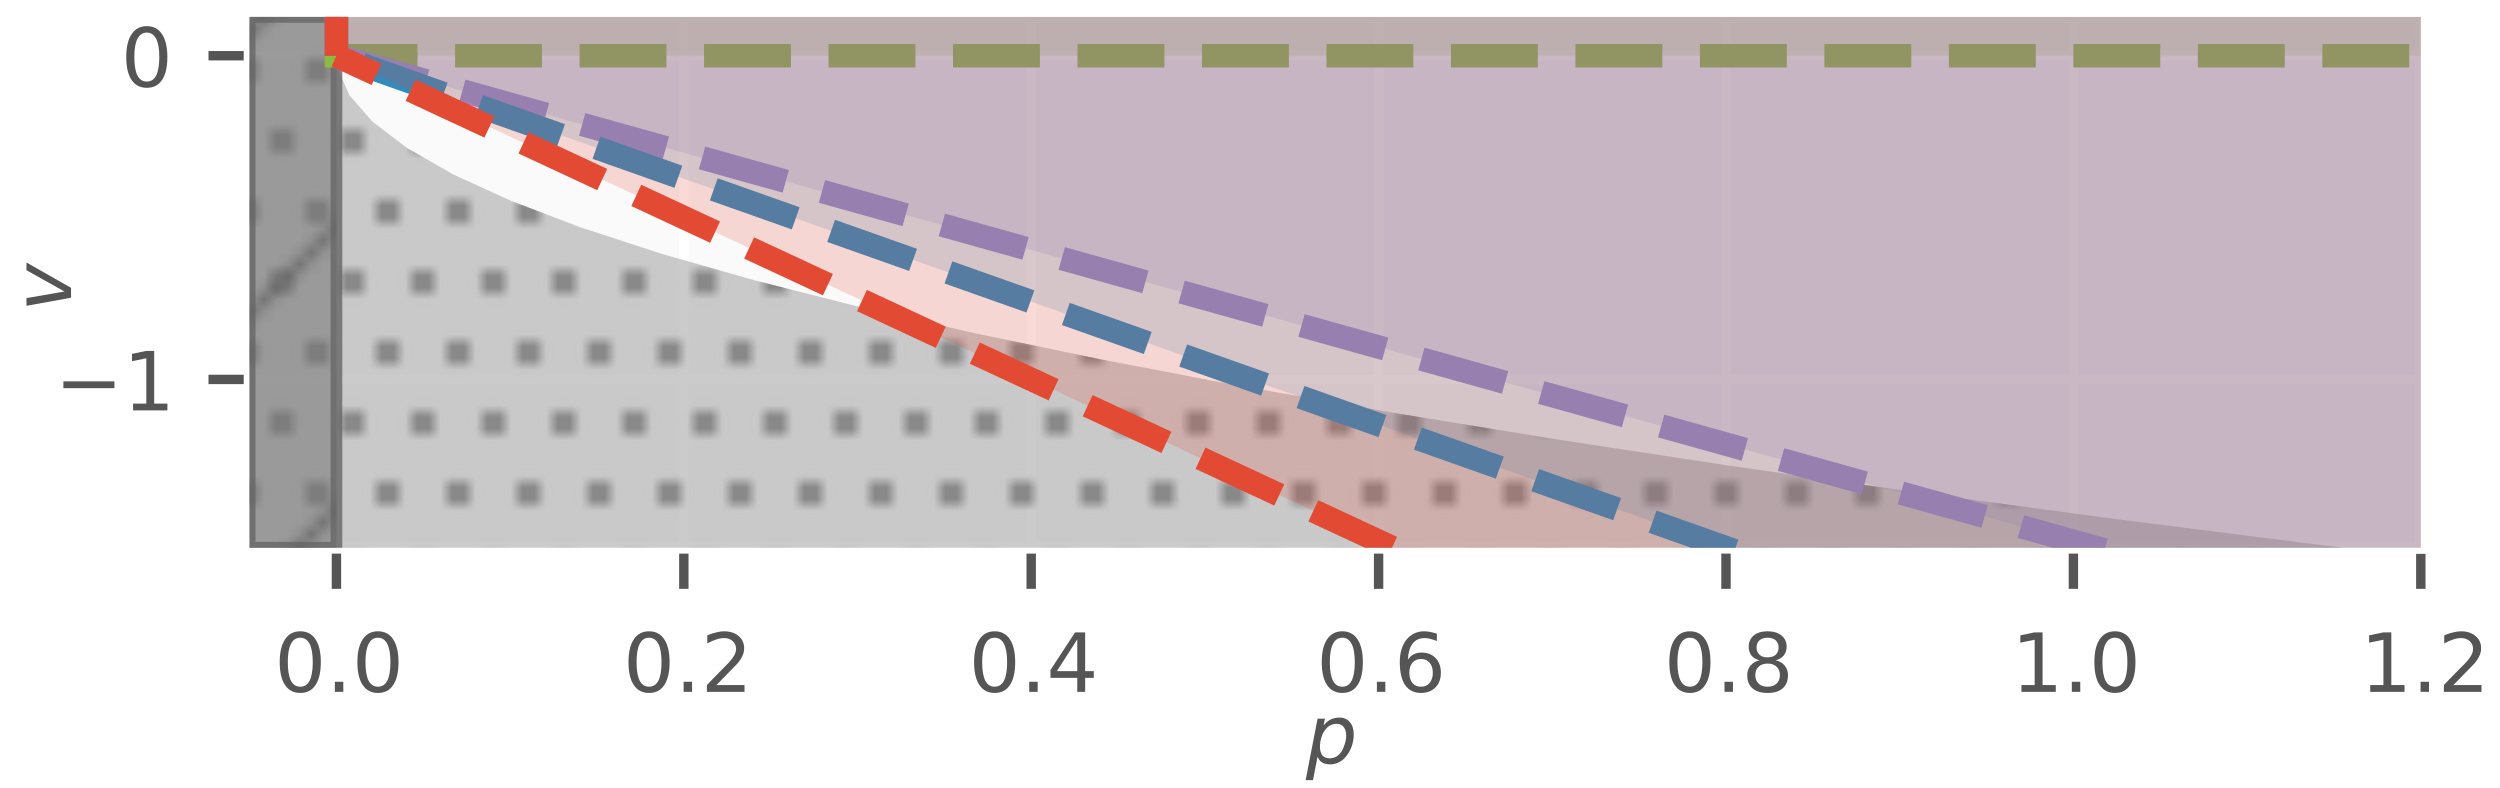 <?xml version="1.0" encoding="UTF-8"?>
<svg xmlns="http://www.w3.org/2000/svg" xmlns:xlink="http://www.w3.org/1999/xlink" width="212.88pt" height="67.08pt" viewBox="0 0 212.88 67.08" version="1.1">
<defs>
<g>
<symbol overflow="visible" id="glyph0-0">
<path style="stroke:none;" d="M 0.344 1.219 L 0.344 -4.891 L 3.812 -4.891 L 3.812 1.219 Z M 0.734 0.844 L 3.422 0.844 L 3.422 -4.5 L 0.734 -4.5 Z M 0.734 0.844 "/>
</symbol>
<symbol overflow="visible" id="glyph0-1">
<path style="stroke:none;" d="M 2.203 -4.609 C 1.848 -4.609 1.582 -4.43 1.406 -4.078 C 1.227 -3.734 1.141 -3.219 1.141 -2.531 C 1.141 -1.832 1.227 -1.305 1.406 -0.953 C 1.582 -0.609 1.848 -0.438 2.203 -0.438 C 2.555 -0.438 2.82 -0.609 3 -0.953 C 3.176 -1.305 3.266 -1.832 3.266 -2.531 C 3.266 -3.219 3.176 -3.734 3 -4.078 C 2.82 -4.43 2.555 -4.609 2.203 -4.609 Z M 2.203 -5.156 C 2.773 -5.156 3.207 -4.926 3.5 -4.469 C 3.801 -4.02 3.953 -3.375 3.953 -2.531 C 3.953 -1.676 3.801 -1.023 3.5 -0.578 C 3.207 -0.129 2.773 0.094 2.203 0.094 C 1.641 0.094 1.207 -0.129 0.906 -0.578 C 0.602 -1.023 0.453 -1.676 0.453 -2.531 C 0.453 -3.375 0.602 -4.02 0.906 -4.469 C 1.207 -4.926 1.641 -5.156 2.203 -5.156 Z M 2.203 -5.156 "/>
</symbol>
<symbol overflow="visible" id="glyph0-2">
<path style="stroke:none;" d="M 0.734 -0.859 L 1.453 -0.859 L 1.453 0 L 0.734 0 Z M 0.734 -0.859 "/>
</symbol>
<symbol overflow="visible" id="glyph0-3">
<path style="stroke:none;" d="M 1.328 -0.578 L 3.719 -0.578 L 3.719 0 L 0.516 0 L 0.516 -0.578 C 0.766 -0.848 1.113 -1.207 1.562 -1.656 C 2.02 -2.113 2.305 -2.406 2.422 -2.531 C 2.641 -2.781 2.789 -2.988 2.875 -3.156 C 2.957 -3.332 3 -3.5 3 -3.656 C 3 -3.926 2.906 -4.145 2.719 -4.312 C 2.531 -4.488 2.285 -4.578 1.984 -4.578 C 1.766 -4.578 1.535 -4.535 1.297 -4.453 C 1.066 -4.379 0.816 -4.27 0.547 -4.125 L 0.547 -4.812 C 0.816 -4.926 1.07 -5.008 1.312 -5.062 C 1.551 -5.125 1.77 -5.156 1.969 -5.156 C 2.488 -5.156 2.906 -5.02 3.219 -4.75 C 3.531 -4.488 3.688 -4.141 3.688 -3.703 C 3.688 -3.492 3.645 -3.297 3.562 -3.109 C 3.488 -2.922 3.352 -2.703 3.156 -2.453 C 3.094 -2.391 2.91 -2.203 2.609 -1.891 C 2.305 -1.578 1.879 -1.141 1.328 -0.578 Z M 1.328 -0.578 "/>
</symbol>
<symbol overflow="visible" id="glyph0-4">
<path style="stroke:none;" d="M 2.625 -4.469 L 0.891 -1.766 L 2.625 -1.766 Z M 2.438 -5.062 L 3.297 -5.062 L 3.297 -1.766 L 4.031 -1.766 L 4.031 -1.188 L 3.297 -1.188 L 3.297 0 L 2.625 0 L 2.625 -1.188 L 0.344 -1.188 L 0.344 -1.859 Z M 2.438 -5.062 "/>
</symbol>
<symbol overflow="visible" id="glyph0-5">
<path style="stroke:none;" d="M 2.297 -2.797 C 1.984 -2.797 1.738 -2.691 1.562 -2.484 C 1.383 -2.273 1.297 -1.988 1.297 -1.625 C 1.297 -1.258 1.383 -0.969 1.562 -0.75 C 1.738 -0.539 1.984 -0.438 2.297 -0.438 C 2.598 -0.438 2.836 -0.539 3.016 -0.75 C 3.203 -0.969 3.297 -1.258 3.297 -1.625 C 3.297 -1.988 3.203 -2.273 3.016 -2.484 C 2.836 -2.691 2.598 -2.797 2.297 -2.797 Z M 3.641 -4.953 L 3.641 -4.328 C 3.473 -4.398 3.301 -4.457 3.125 -4.5 C 2.945 -4.551 2.773 -4.578 2.609 -4.578 C 2.16 -4.578 1.816 -4.422 1.578 -4.109 C 1.336 -3.805 1.203 -3.348 1.172 -2.734 C 1.297 -2.93 1.457 -3.082 1.656 -3.188 C 1.863 -3.289 2.086 -3.344 2.328 -3.344 C 2.836 -3.344 3.238 -3.188 3.531 -2.875 C 3.832 -2.57 3.984 -2.156 3.984 -1.625 C 3.984 -1.102 3.828 -0.688 3.516 -0.375 C 3.211 -0.062 2.805 0.094 2.297 0.094 C 1.703 0.094 1.25 -0.129 0.938 -0.578 C 0.633 -1.023 0.484 -1.676 0.484 -2.531 C 0.484 -3.32 0.672 -3.957 1.047 -4.438 C 1.43 -4.914 1.941 -5.156 2.578 -5.156 C 2.754 -5.156 2.926 -5.133 3.094 -5.094 C 3.27 -5.062 3.453 -5.016 3.641 -4.953 Z M 3.641 -4.953 "/>
</symbol>
<symbol overflow="visible" id="glyph0-6">
<path style="stroke:none;" d="M 2.203 -2.406 C 1.879 -2.406 1.625 -2.316 1.438 -2.141 C 1.25 -1.961 1.156 -1.723 1.156 -1.422 C 1.156 -1.117 1.25 -0.879 1.438 -0.703 C 1.625 -0.523 1.879 -0.438 2.203 -0.438 C 2.523 -0.438 2.781 -0.523 2.969 -0.703 C 3.156 -0.879 3.25 -1.117 3.25 -1.422 C 3.25 -1.723 3.156 -1.961 2.969 -2.141 C 2.789 -2.316 2.535 -2.406 2.203 -2.406 Z M 1.516 -2.688 C 1.223 -2.758 0.992 -2.895 0.828 -3.094 C 0.672 -3.301 0.594 -3.551 0.594 -3.844 C 0.594 -4.238 0.734 -4.555 1.016 -4.797 C 1.305 -5.035 1.703 -5.156 2.203 -5.156 C 2.703 -5.156 3.098 -5.035 3.391 -4.797 C 3.68 -4.555 3.828 -4.238 3.828 -3.844 C 3.828 -3.551 3.742 -3.301 3.578 -3.094 C 3.41 -2.895 3.18 -2.758 2.891 -2.688 C 3.223 -2.613 3.477 -2.461 3.656 -2.234 C 3.844 -2.016 3.938 -1.742 3.938 -1.422 C 3.938 -0.93 3.785 -0.555 3.484 -0.297 C 3.191 -0.035 2.766 0.094 2.203 0.094 C 1.648 0.094 1.223 -0.035 0.922 -0.297 C 0.617 -0.555 0.469 -0.93 0.469 -1.422 C 0.469 -1.742 0.562 -2.016 0.75 -2.234 C 0.938 -2.461 1.191 -2.613 1.516 -2.688 Z M 1.266 -3.781 C 1.266 -3.508 1.348 -3.301 1.516 -3.156 C 1.68 -3.008 1.91 -2.938 2.203 -2.938 C 2.492 -2.938 2.723 -3.008 2.891 -3.156 C 3.055 -3.301 3.141 -3.508 3.141 -3.781 C 3.141 -4.039 3.055 -4.242 2.891 -4.391 C 2.723 -4.535 2.492 -4.609 2.203 -4.609 C 1.91 -4.609 1.68 -4.535 1.516 -4.391 C 1.348 -4.242 1.266 -4.039 1.266 -3.781 Z M 1.266 -3.781 "/>
</symbol>
<symbol overflow="visible" id="glyph0-7">
<path style="stroke:none;" d="M 0.859 -0.578 L 1.984 -0.578 L 1.984 -4.438 L 0.766 -4.188 L 0.766 -4.812 L 1.969 -5.062 L 2.656 -5.062 L 2.656 -0.578 L 3.781 -0.578 L 3.781 0 L 0.859 0 Z M 0.859 -0.578 "/>
</symbol>
<symbol overflow="visible" id="glyph1-0">
<path style="stroke:none;" d="M 0.344 1.219 L 0.344 -4.891 L 3.812 -4.891 L 3.812 1.219 Z M 0.734 0.844 L 3.422 0.844 L 3.422 -4.5 L 0.734 -4.5 Z M 0.734 0.844 "/>
</symbol>
<symbol overflow="visible" id="glyph1-1">
<path style="stroke:none;" d="M 3.438 -2.344 C 3.438 -2.664 3.363 -2.914 3.219 -3.094 C 3.082 -3.27 2.879 -3.359 2.609 -3.359 C 2.422 -3.359 2.238 -3.312 2.062 -3.219 C 1.895 -3.125 1.75 -2.988 1.625 -2.812 C 1.488 -2.633 1.383 -2.414 1.312 -2.156 C 1.238 -1.906 1.203 -1.656 1.203 -1.406 C 1.203 -1.094 1.27 -0.848 1.406 -0.672 C 1.551 -0.504 1.758 -0.422 2.031 -0.422 C 2.227 -0.422 2.41 -0.469 2.578 -0.562 C 2.742 -0.656 2.891 -0.789 3.016 -0.969 C 3.141 -1.156 3.238 -1.375 3.312 -1.625 C 3.395 -1.875 3.438 -2.113 3.438 -2.344 Z M 1.516 -3.219 C 1.68 -3.438 1.875 -3.602 2.094 -3.719 C 2.32 -3.832 2.578 -3.891 2.859 -3.891 C 3.242 -3.891 3.539 -3.758 3.75 -3.5 C 3.969 -3.25 4.078 -2.895 4.078 -2.438 C 4.078 -2.062 4.008 -1.703 3.875 -1.359 C 3.75 -1.023 3.562 -0.723 3.312 -0.453 C 3.145 -0.273 2.953 -0.141 2.734 -0.047 C 2.523 0.047 2.305 0.094 2.078 0.094 C 1.805 0.094 1.578 0.039 1.391 -0.062 C 1.211 -0.176 1.082 -0.344 1 -0.562 L 0.609 1.438 L -0.016 1.438 L 1 -3.797 L 1.625 -3.797 Z M 1.516 -3.219 "/>
</symbol>
<symbol overflow="visible" id="glyph2-0">
<path style="stroke:none;" d="M 0.344 1.219 L 0.344 -4.891 L 3.812 -4.891 L 3.812 1.219 Z M 0.734 0.844 L 3.422 0.844 L 3.422 -4.5 L 0.734 -4.5 Z M 0.734 0.844 "/>
</symbol>
<symbol overflow="visible" id="glyph2-1">
<path style="stroke:none;" d="M 0.734 -2.469 L 5.078 -2.469 L 5.078 -1.891 L 0.734 -1.891 Z M 0.734 -2.469 "/>
</symbol>
<symbol overflow="visible" id="glyph3-0">
<path style="stroke:none;" d="M 1.219 -0.344 L -4.891 -0.344 L -4.891 -3.812 L 1.219 -3.812 Z M 0.844 -0.734 L 0.844 -3.422 L -4.5 -3.422 L -4.5 -0.734 Z M 0.844 -0.734 "/>
</symbol>
<symbol overflow="visible" id="glyph3-1">
<path style="stroke:none;" d="M -3.797 -0.5 L -3.797 -1.156 L -0.562 -1.719 L -3.797 -3.531 L -3.797 -4.188 L 0 -2.031 L 0 -1.188 Z M -3.797 -0.5 "/>
</symbol>
</g>
<clipPath id="clip1">
  <path d="M 0 0 L 212.879 0 L 212.879 67.078 L 0 67.078 Z M 0 0 "/>
</clipPath>
<clipPath id="clip2">
  <path d="M 28 1.441 L 30 1.441 L 30 46.641 L 28 46.641 Z M 28 1.441 "/>
</clipPath>
<clipPath id="clip3">
  <path d="M 57 1.441 L 59 1.441 L 59 46.641 L 57 46.641 Z M 57 1.441 "/>
</clipPath>
<clipPath id="clip4">
  <path d="M 87 1.441 L 89 1.441 L 89 46.641 L 87 46.641 Z M 87 1.441 "/>
</clipPath>
<clipPath id="clip5">
  <path d="M 116 1.441 L 118 1.441 L 118 46.641 L 116 46.641 Z M 116 1.441 "/>
</clipPath>
<clipPath id="clip6">
  <path d="M 146 1.441 L 148 1.441 L 148 46.641 L 146 46.641 Z M 146 1.441 "/>
</clipPath>
<clipPath id="clip7">
  <path d="M 176 1.441 L 178 1.441 L 178 46.641 L 176 46.641 Z M 176 1.441 "/>
</clipPath>
<clipPath id="clip8">
  <path d="M 205 1.441 L 206.137 1.441 L 206.137 46.641 L 205 46.641 Z M 205 1.441 "/>
</clipPath>
<clipPath id="clip9">
  <path d="M 21.254 31 L 206.137 31 L 206.137 33 L 21.254 33 Z M 21.254 31 "/>
</clipPath>
<clipPath id="clip10">
  <path d="M 21.254 4 L 206.137 4 L 206.137 6 L 21.254 6 Z M 21.254 4 "/>
</clipPath>
<clipPath id="clip11">
  <path d="M 21.254 1.441 L 206.137 1.441 L 206.137 46.641 L 21.254 46.641 Z M 21.254 1.441 "/>
</clipPath>
<clipPath id="clip12">
  <path d="M 21.254 1.441 L 206.137 1.441 L 206.137 46.641 L 21.254 46.641 Z M 21.254 1.441 "/>
</clipPath>
<clipPath id="clip13">
  <path d="M 21.254 -53.68 L 206.137 -53.68 L 206.137 -48.395 L 28.648 -48.125 L 28.648 3.621 L 28.77 5.871 L 29.758 8.121 L 31.727 10.371 L 34.684 12.621 L 38.629 14.871 L 43.555 17.121 L 49.469 19.371 L 56.367 21.621 L 64.254 23.871 L 73.125 26.121 L 82.98 28.371 L 93.824 30.621 L 105.648 32.871 L 118.465 35.121 L 132.262 37.371 L 147.047 39.621 L 162.816 41.871 L 179.57 44.121 L 197.312 46.371 L 199.562 46.641 L 21.254 46.641 L 21.254 -53.68 "/>
</clipPath>
<clipPath id="clip14">
  <rect x="0" y="0" width="72" height="72"/>
</clipPath>
<g id="surface5" clip-path="url(#clip14)">
<path style="fill-rule:nonzero;fill:rgb(50%,50%,50%);fill-opacity:1;stroke-width:1;stroke-linecap:butt;stroke-linejoin:round;stroke:rgb(50%,50%,50%);stroke-opacity:1;stroke-miterlimit:10;" d="M 0 72.602 C 0.16 72.602 0.312 72.535 0.426 72.426 C 0.535 72.312 0.602 72.16 0.602 72 C 0.602 71.84 0.535 71.688 0.426 71.574 C 0.312 71.465 0.16 71.398 0 71.398 C -0.16 71.398 -0.312 71.465 -0.426 71.574 C -0.535 71.688 -0.602 71.84 -0.602 72 C -0.602 72.16 -0.535 72.312 -0.426 72.426 C -0.312 72.535 -0.16 72.602 0 72.602 Z M 6 72.602 C 6.16 72.602 6.312 72.535 6.426 72.426 C 6.535 72.312 6.602 72.16 6.602 72 C 6.602 71.84 6.535 71.688 6.426 71.574 C 6.312 71.465 6.16 71.398 6 71.398 C 5.84 71.398 5.688 71.465 5.574 71.574 C 5.465 71.688 5.398 71.84 5.398 72 C 5.398 72.16 5.465 72.312 5.574 72.426 C 5.688 72.535 5.84 72.602 6 72.602 Z M 12 72.602 C 12.16 72.602 12.312 72.535 12.426 72.426 C 12.535 72.312 12.602 72.16 12.602 72 C 12.602 71.84 12.535 71.688 12.426 71.574 C 12.312 71.465 12.16 71.398 12 71.398 C 11.84 71.398 11.688 71.465 11.574 71.574 C 11.465 71.688 11.398 71.84 11.398 72 C 11.398 72.16 11.465 72.312 11.574 72.426 C 11.688 72.535 11.84 72.602 12 72.602 Z M 18 72.602 C 18.16 72.602 18.312 72.535 18.426 72.426 C 18.535 72.312 18.602 72.16 18.602 72 C 18.602 71.84 18.535 71.688 18.426 71.574 C 18.312 71.465 18.16 71.398 18 71.398 C 17.84 71.398 17.688 71.465 17.574 71.574 C 17.465 71.688 17.398 71.84 17.398 72 C 17.398 72.16 17.465 72.312 17.574 72.426 C 17.688 72.535 17.84 72.602 18 72.602 Z M 24 72.602 C 24.16 72.602 24.312 72.535 24.426 72.426 C 24.535 72.312 24.602 72.16 24.602 72 C 24.602 71.84 24.535 71.688 24.426 71.574 C 24.312 71.465 24.16 71.398 24 71.398 C 23.84 71.398 23.688 71.465 23.574 71.574 C 23.465 71.688 23.398 71.84 23.398 72 C 23.398 72.16 23.465 72.312 23.574 72.426 C 23.688 72.535 23.84 72.602 24 72.602 Z M 30 72.602 C 30.16 72.602 30.312 72.535 30.426 72.426 C 30.535 72.312 30.602 72.16 30.602 72 C 30.602 71.84 30.535 71.688 30.426 71.574 C 30.312 71.465 30.16 71.398 30 71.398 C 29.84 71.398 29.688 71.465 29.574 71.574 C 29.465 71.688 29.398 71.84 29.398 72 C 29.398 72.16 29.465 72.312 29.574 72.426 C 29.688 72.535 29.84 72.602 30 72.602 Z M 36 72.602 C 36.16 72.602 36.312 72.535 36.426 72.426 C 36.535 72.312 36.602 72.16 36.602 72 C 36.602 71.84 36.535 71.688 36.426 71.574 C 36.312 71.465 36.16 71.398 36 71.398 C 35.84 71.398 35.688 71.465 35.574 71.574 C 35.465 71.688 35.398 71.84 35.398 72 C 35.398 72.16 35.465 72.312 35.574 72.426 C 35.688 72.535 35.84 72.602 36 72.602 Z M 42 72.602 C 42.16 72.602 42.312 72.535 42.426 72.426 C 42.535 72.312 42.602 72.16 42.602 72 C 42.602 71.84 42.535 71.688 42.426 71.574 C 42.312 71.465 42.16 71.398 42 71.398 C 41.84 71.398 41.688 71.465 41.574 71.574 C 41.465 71.688 41.398 71.84 41.398 72 C 41.398 72.16 41.465 72.312 41.574 72.426 C 41.688 72.535 41.84 72.602 42 72.602 Z M 48 72.602 C 48.16 72.602 48.312 72.535 48.426 72.426 C 48.535 72.312 48.602 72.16 48.602 72 C 48.602 71.84 48.535 71.688 48.426 71.574 C 48.312 71.465 48.16 71.398 48 71.398 C 47.84 71.398 47.688 71.465 47.574 71.574 C 47.465 71.688 47.398 71.84 47.398 72 C 47.398 72.16 47.465 72.312 47.574 72.426 C 47.688 72.535 47.84 72.602 48 72.602 Z M 54 72.602 C 54.16 72.602 54.312 72.535 54.426 72.426 C 54.535 72.312 54.602 72.16 54.602 72 C 54.602 71.84 54.535 71.688 54.426 71.574 C 54.312 71.465 54.16 71.398 54 71.398 C 53.84 71.398 53.688 71.465 53.574 71.574 C 53.465 71.688 53.398 71.84 53.398 72 C 53.398 72.16 53.465 72.312 53.574 72.426 C 53.688 72.535 53.84 72.602 54 72.602 Z M 60 72.602 C 60.16 72.602 60.312 72.535 60.426 72.426 C 60.535 72.312 60.602 72.16 60.602 72 C 60.602 71.84 60.535 71.688 60.426 71.574 C 60.312 71.465 60.16 71.398 60 71.398 C 59.84 71.398 59.688 71.465 59.574 71.574 C 59.465 71.688 59.398 71.84 59.398 72 C 59.398 72.16 59.465 72.312 59.574 72.426 C 59.688 72.535 59.84 72.602 60 72.602 Z M 66 72.602 C 66.16 72.602 66.312 72.535 66.426 72.426 C 66.535 72.312 66.602 72.16 66.602 72 C 66.602 71.84 66.535 71.688 66.426 71.574 C 66.312 71.465 66.16 71.398 66 71.398 C 65.84 71.398 65.688 71.465 65.574 71.574 C 65.465 71.688 65.398 71.84 65.398 72 C 65.398 72.16 65.465 72.312 65.574 72.426 C 65.688 72.535 65.84 72.602 66 72.602 Z M 72 72.602 C 72.16 72.602 72.312 72.535 72.426 72.426 C 72.535 72.312 72.602 72.16 72.602 72 C 72.602 71.84 72.535 71.688 72.426 71.574 C 72.312 71.465 72.16 71.398 72 71.398 C 71.84 71.398 71.688 71.465 71.574 71.574 C 71.465 71.688 71.398 71.84 71.398 72 C 71.398 72.16 71.465 72.312 71.574 72.426 C 71.688 72.535 71.84 72.602 72 72.602 Z M 3 66.602 C 3.16 66.602 3.312 66.535 3.426 66.426 C 3.535 66.312 3.602 66.16 3.602 66 C 3.602 65.84 3.535 65.688 3.426 65.574 C 3.312 65.465 3.16 65.398 3 65.398 C 2.84 65.398 2.688 65.465 2.574 65.574 C 2.465 65.688 2.398 65.84 2.398 66 C 2.398 66.16 2.465 66.312 2.574 66.426 C 2.688 66.535 2.84 66.602 3 66.602 Z M 9 66.602 C 9.16 66.602 9.312 66.535 9.426 66.426 C 9.535 66.312 9.602 66.16 9.602 66 C 9.602 65.84 9.535 65.688 9.426 65.574 C 9.312 65.465 9.16 65.398 9 65.398 C 8.84 65.398 8.688 65.465 8.574 65.574 C 8.465 65.688 8.398 65.84 8.398 66 C 8.398 66.16 8.465 66.312 8.574 66.426 C 8.688 66.535 8.84 66.602 9 66.602 Z M 15 66.602 C 15.16 66.602 15.312 66.535 15.426 66.426 C 15.535 66.312 15.602 66.16 15.602 66 C 15.602 65.84 15.535 65.688 15.426 65.574 C 15.312 65.465 15.16 65.398 15 65.398 C 14.84 65.398 14.688 65.465 14.574 65.574 C 14.465 65.688 14.398 65.84 14.398 66 C 14.398 66.16 14.465 66.312 14.574 66.426 C 14.688 66.535 14.84 66.602 15 66.602 Z M 21 66.602 C 21.16 66.602 21.312 66.535 21.426 66.426 C 21.535 66.312 21.602 66.16 21.602 66 C 21.602 65.84 21.535 65.688 21.426 65.574 C 21.312 65.465 21.16 65.398 21 65.398 C 20.84 65.398 20.688 65.465 20.574 65.574 C 20.465 65.688 20.398 65.84 20.398 66 C 20.398 66.16 20.465 66.312 20.574 66.426 C 20.688 66.535 20.84 66.602 21 66.602 Z M 27 66.602 C 27.16 66.602 27.312 66.535 27.426 66.426 C 27.535 66.312 27.602 66.16 27.602 66 C 27.602 65.84 27.535 65.688 27.426 65.574 C 27.312 65.465 27.16 65.398 27 65.398 C 26.84 65.398 26.688 65.465 26.574 65.574 C 26.465 65.688 26.398 65.84 26.398 66 C 26.398 66.16 26.465 66.312 26.574 66.426 C 26.688 66.535 26.84 66.602 27 66.602 Z M 33 66.602 C 33.16 66.602 33.312 66.535 33.426 66.426 C 33.535 66.312 33.602 66.16 33.602 66 C 33.602 65.84 33.535 65.688 33.426 65.574 C 33.312 65.465 33.16 65.398 33 65.398 C 32.84 65.398 32.688 65.465 32.574 65.574 C 32.465 65.688 32.398 65.84 32.398 66 C 32.398 66.16 32.465 66.312 32.574 66.426 C 32.688 66.535 32.84 66.602 33 66.602 Z M 39 66.602 C 39.16 66.602 39.312 66.535 39.426 66.426 C 39.535 66.312 39.602 66.16 39.602 66 C 39.602 65.84 39.535 65.688 39.426 65.574 C 39.312 65.465 39.16 65.398 39 65.398 C 38.84 65.398 38.688 65.465 38.574 65.574 C 38.465 65.688 38.398 65.84 38.398 66 C 38.398 66.16 38.465 66.312 38.574 66.426 C 38.688 66.535 38.84 66.602 39 66.602 Z M 45 66.602 C 45.16 66.602 45.312 66.535 45.426 66.426 C 45.535 66.312 45.602 66.16 45.602 66 C 45.602 65.84 45.535 65.688 45.426 65.574 C 45.312 65.465 45.16 65.398 45 65.398 C 44.84 65.398 44.688 65.465 44.574 65.574 C 44.465 65.688 44.398 65.84 44.398 66 C 44.398 66.16 44.465 66.312 44.574 66.426 C 44.688 66.535 44.84 66.602 45 66.602 Z M 51 66.602 C 51.16 66.602 51.312 66.535 51.426 66.426 C 51.535 66.312 51.602 66.16 51.602 66 C 51.602 65.84 51.535 65.688 51.426 65.574 C 51.312 65.465 51.16 65.398 51 65.398 C 50.84 65.398 50.688 65.465 50.574 65.574 C 50.465 65.688 50.398 65.84 50.398 66 C 50.398 66.16 50.465 66.312 50.574 66.426 C 50.688 66.535 50.84 66.602 51 66.602 Z M 57 66.602 C 57.16 66.602 57.312 66.535 57.426 66.426 C 57.535 66.312 57.602 66.16 57.602 66 C 57.602 65.84 57.535 65.688 57.426 65.574 C 57.312 65.465 57.16 65.398 57 65.398 C 56.84 65.398 56.688 65.465 56.574 65.574 C 56.465 65.688 56.398 65.84 56.398 66 C 56.398 66.16 56.465 66.312 56.574 66.426 C 56.688 66.535 56.84 66.602 57 66.602 Z M 63 66.602 C 63.16 66.602 63.312 66.535 63.426 66.426 C 63.535 66.312 63.602 66.16 63.602 66 C 63.602 65.84 63.535 65.688 63.426 65.574 C 63.312 65.465 63.16 65.398 63 65.398 C 62.84 65.398 62.688 65.465 62.574 65.574 C 62.465 65.688 62.398 65.84 62.398 66 C 62.398 66.16 62.465 66.312 62.574 66.426 C 62.688 66.535 62.84 66.602 63 66.602 Z M 69 66.602 C 69.16 66.602 69.312 66.535 69.426 66.426 C 69.535 66.312 69.602 66.16 69.602 66 C 69.602 65.84 69.535 65.688 69.426 65.574 C 69.312 65.465 69.16 65.398 69 65.398 C 68.84 65.398 68.688 65.465 68.574 65.574 C 68.465 65.688 68.398 65.84 68.398 66 C 68.398 66.16 68.465 66.312 68.574 66.426 C 68.688 66.535 68.84 66.602 69 66.602 Z M 0 60.602 C 0.16 60.602 0.312 60.535 0.426 60.426 C 0.535 60.312 0.602 60.16 0.602 60 C 0.602 59.84 0.535 59.688 0.426 59.574 C 0.312 59.465 0.16 59.398 0 59.398 C -0.16 59.398 -0.312 59.465 -0.426 59.574 C -0.535 59.688 -0.602 59.84 -0.602 60 C -0.602 60.16 -0.535 60.312 -0.426 60.426 C -0.312 60.535 -0.16 60.602 0 60.602 Z M 6 60.602 C 6.16 60.602 6.312 60.535 6.426 60.426 C 6.535 60.312 6.602 60.16 6.602 60 C 6.602 59.84 6.535 59.688 6.426 59.574 C 6.312 59.465 6.16 59.398 6 59.398 C 5.84 59.398 5.688 59.465 5.574 59.574 C 5.465 59.688 5.398 59.84 5.398 60 C 5.398 60.16 5.465 60.312 5.574 60.426 C 5.688 60.535 5.84 60.602 6 60.602 Z M 12 60.602 C 12.16 60.602 12.312 60.535 12.426 60.426 C 12.535 60.312 12.602 60.16 12.602 60 C 12.602 59.84 12.535 59.688 12.426 59.574 C 12.312 59.465 12.16 59.398 12 59.398 C 11.84 59.398 11.688 59.465 11.574 59.574 C 11.465 59.688 11.398 59.84 11.398 60 C 11.398 60.16 11.465 60.312 11.574 60.426 C 11.688 60.535 11.84 60.602 12 60.602 Z M 18 60.602 C 18.16 60.602 18.312 60.535 18.426 60.426 C 18.535 60.312 18.602 60.16 18.602 60 C 18.602 59.84 18.535 59.688 18.426 59.574 C 18.312 59.465 18.16 59.398 18 59.398 C 17.84 59.398 17.688 59.465 17.574 59.574 C 17.465 59.688 17.398 59.84 17.398 60 C 17.398 60.16 17.465 60.312 17.574 60.426 C 17.688 60.535 17.84 60.602 18 60.602 Z M 24 60.602 C 24.16 60.602 24.312 60.535 24.426 60.426 C 24.535 60.312 24.602 60.16 24.602 60 C 24.602 59.84 24.535 59.688 24.426 59.574 C 24.312 59.465 24.16 59.398 24 59.398 C 23.84 59.398 23.688 59.465 23.574 59.574 C 23.465 59.688 23.398 59.84 23.398 60 C 23.398 60.16 23.465 60.312 23.574 60.426 C 23.688 60.535 23.84 60.602 24 60.602 Z M 30 60.602 C 30.16 60.602 30.312 60.535 30.426 60.426 C 30.535 60.312 30.602 60.16 30.602 60 C 30.602 59.84 30.535 59.688 30.426 59.574 C 30.312 59.465 30.16 59.398 30 59.398 C 29.84 59.398 29.688 59.465 29.574 59.574 C 29.465 59.688 29.398 59.84 29.398 60 C 29.398 60.16 29.465 60.312 29.574 60.426 C 29.688 60.535 29.84 60.602 30 60.602 Z M 36 60.602 C 36.16 60.602 36.312 60.535 36.426 60.426 C 36.535 60.312 36.602 60.16 36.602 60 C 36.602 59.84 36.535 59.688 36.426 59.574 C 36.312 59.465 36.16 59.398 36 59.398 C 35.84 59.398 35.688 59.465 35.574 59.574 C 35.465 59.688 35.398 59.84 35.398 60 C 35.398 60.16 35.465 60.312 35.574 60.426 C 35.688 60.535 35.84 60.602 36 60.602 Z M 42 60.602 C 42.16 60.602 42.312 60.535 42.426 60.426 C 42.535 60.312 42.602 60.16 42.602 60 C 42.602 59.84 42.535 59.688 42.426 59.574 C 42.312 59.465 42.16 59.398 42 59.398 C 41.84 59.398 41.688 59.465 41.574 59.574 C 41.465 59.688 41.398 59.84 41.398 60 C 41.398 60.16 41.465 60.312 41.574 60.426 C 41.688 60.535 41.84 60.602 42 60.602 Z M 48 60.602 C 48.16 60.602 48.312 60.535 48.426 60.426 C 48.535 60.312 48.602 60.16 48.602 60 C 48.602 59.84 48.535 59.688 48.426 59.574 C 48.312 59.465 48.16 59.398 48 59.398 C 47.84 59.398 47.688 59.465 47.574 59.574 C 47.465 59.688 47.398 59.84 47.398 60 C 47.398 60.16 47.465 60.312 47.574 60.426 C 47.688 60.535 47.84 60.602 48 60.602 Z M 54 60.602 C 54.16 60.602 54.312 60.535 54.426 60.426 C 54.535 60.312 54.602 60.16 54.602 60 C 54.602 59.84 54.535 59.688 54.426 59.574 C 54.312 59.465 54.16 59.398 54 59.398 C 53.84 59.398 53.688 59.465 53.574 59.574 C 53.465 59.688 53.398 59.84 53.398 60 C 53.398 60.16 53.465 60.312 53.574 60.426 C 53.688 60.535 53.84 60.602 54 60.602 Z M 60 60.602 C 60.16 60.602 60.312 60.535 60.426 60.426 C 60.535 60.312 60.602 60.16 60.602 60 C 60.602 59.84 60.535 59.688 60.426 59.574 C 60.312 59.465 60.16 59.398 60 59.398 C 59.84 59.398 59.688 59.465 59.574 59.574 C 59.465 59.688 59.398 59.84 59.398 60 C 59.398 60.16 59.465 60.312 59.574 60.426 C 59.688 60.535 59.84 60.602 60 60.602 Z M 66 60.602 C 66.16 60.602 66.312 60.535 66.426 60.426 C 66.535 60.312 66.602 60.16 66.602 60 C 66.602 59.84 66.535 59.688 66.426 59.574 C 66.312 59.465 66.16 59.398 66 59.398 C 65.84 59.398 65.688 59.465 65.574 59.574 C 65.465 59.688 65.398 59.84 65.398 60 C 65.398 60.16 65.465 60.312 65.574 60.426 C 65.688 60.535 65.84 60.602 66 60.602 Z M 72 60.602 C 72.16 60.602 72.312 60.535 72.426 60.426 C 72.535 60.312 72.602 60.16 72.602 60 C 72.602 59.84 72.535 59.688 72.426 59.574 C 72.312 59.465 72.16 59.398 72 59.398 C 71.84 59.398 71.688 59.465 71.574 59.574 C 71.465 59.688 71.398 59.84 71.398 60 C 71.398 60.16 71.465 60.312 71.574 60.426 C 71.688 60.535 71.84 60.602 72 60.602 Z M 3 54.602 C 3.16 54.602 3.312 54.535 3.426 54.426 C 3.535 54.312 3.602 54.16 3.602 54 C 3.602 53.84 3.535 53.688 3.426 53.574 C 3.312 53.465 3.16 53.398 3 53.398 C 2.84 53.398 2.688 53.465 2.574 53.574 C 2.465 53.688 2.398 53.84 2.398 54 C 2.398 54.16 2.465 54.312 2.574 54.426 C 2.688 54.535 2.84 54.602 3 54.602 Z M 9 54.602 C 9.16 54.602 9.312 54.535 9.426 54.426 C 9.535 54.312 9.602 54.16 9.602 54 C 9.602 53.84 9.535 53.688 9.426 53.574 C 9.312 53.465 9.16 53.398 9 53.398 C 8.84 53.398 8.688 53.465 8.574 53.574 C 8.465 53.688 8.398 53.84 8.398 54 C 8.398 54.16 8.465 54.312 8.574 54.426 C 8.688 54.535 8.84 54.602 9 54.602 Z M 15 54.602 C 15.16 54.602 15.312 54.535 15.426 54.426 C 15.535 54.312 15.602 54.16 15.602 54 C 15.602 53.84 15.535 53.688 15.426 53.574 C 15.312 53.465 15.16 53.398 15 53.398 C 14.84 53.398 14.688 53.465 14.574 53.574 C 14.465 53.688 14.398 53.84 14.398 54 C 14.398 54.16 14.465 54.312 14.574 54.426 C 14.688 54.535 14.84 54.602 15 54.602 Z M 21 54.602 C 21.16 54.602 21.312 54.535 21.426 54.426 C 21.535 54.312 21.602 54.16 21.602 54 C 21.602 53.84 21.535 53.688 21.426 53.574 C 21.312 53.465 21.16 53.398 21 53.398 C 20.84 53.398 20.688 53.465 20.574 53.574 C 20.465 53.688 20.398 53.84 20.398 54 C 20.398 54.16 20.465 54.312 20.574 54.426 C 20.688 54.535 20.84 54.602 21 54.602 Z M 27 54.602 C 27.16 54.602 27.312 54.535 27.426 54.426 C 27.535 54.312 27.602 54.16 27.602 54 C 27.602 53.84 27.535 53.688 27.426 53.574 C 27.312 53.465 27.16 53.398 27 53.398 C 26.84 53.398 26.688 53.465 26.574 53.574 C 26.465 53.688 26.398 53.84 26.398 54 C 26.398 54.16 26.465 54.312 26.574 54.426 C 26.688 54.535 26.84 54.602 27 54.602 Z M 33 54.602 C 33.16 54.602 33.312 54.535 33.426 54.426 C 33.535 54.312 33.602 54.16 33.602 54 C 33.602 53.84 33.535 53.688 33.426 53.574 C 33.312 53.465 33.16 53.398 33 53.398 C 32.84 53.398 32.688 53.465 32.574 53.574 C 32.465 53.688 32.398 53.84 32.398 54 C 32.398 54.16 32.465 54.312 32.574 54.426 C 32.688 54.535 32.84 54.602 33 54.602 Z M 39 54.602 C 39.16 54.602 39.312 54.535 39.426 54.426 C 39.535 54.312 39.602 54.16 39.602 54 C 39.602 53.84 39.535 53.688 39.426 53.574 C 39.312 53.465 39.16 53.398 39 53.398 C 38.84 53.398 38.688 53.465 38.574 53.574 C 38.465 53.688 38.398 53.84 38.398 54 C 38.398 54.16 38.465 54.312 38.574 54.426 C 38.688 54.535 38.84 54.602 39 54.602 Z M 45 54.602 C 45.16 54.602 45.312 54.535 45.426 54.426 C 45.535 54.312 45.602 54.16 45.602 54 C 45.602 53.84 45.535 53.688 45.426 53.574 C 45.312 53.465 45.16 53.398 45 53.398 C 44.84 53.398 44.688 53.465 44.574 53.574 C 44.465 53.688 44.398 53.84 44.398 54 C 44.398 54.16 44.465 54.312 44.574 54.426 C 44.688 54.535 44.84 54.602 45 54.602 Z M 51 54.602 C 51.16 54.602 51.312 54.535 51.426 54.426 C 51.535 54.312 51.602 54.16 51.602 54 C 51.602 53.84 51.535 53.688 51.426 53.574 C 51.312 53.465 51.16 53.398 51 53.398 C 50.84 53.398 50.688 53.465 50.574 53.574 C 50.465 53.688 50.398 53.84 50.398 54 C 50.398 54.16 50.465 54.312 50.574 54.426 C 50.688 54.535 50.84 54.602 51 54.602 Z M 57 54.602 C 57.16 54.602 57.312 54.535 57.426 54.426 C 57.535 54.312 57.602 54.16 57.602 54 C 57.602 53.84 57.535 53.688 57.426 53.574 C 57.312 53.465 57.16 53.398 57 53.398 C 56.84 53.398 56.688 53.465 56.574 53.574 C 56.465 53.688 56.398 53.84 56.398 54 C 56.398 54.16 56.465 54.312 56.574 54.426 C 56.688 54.535 56.84 54.602 57 54.602 Z M 63 54.602 C 63.16 54.602 63.312 54.535 63.426 54.426 C 63.535 54.312 63.602 54.16 63.602 54 C 63.602 53.84 63.535 53.688 63.426 53.574 C 63.312 53.465 63.16 53.398 63 53.398 C 62.84 53.398 62.688 53.465 62.574 53.574 C 62.465 53.688 62.398 53.84 62.398 54 C 62.398 54.16 62.465 54.312 62.574 54.426 C 62.688 54.535 62.84 54.602 63 54.602 Z M 69 54.602 C 69.16 54.602 69.312 54.535 69.426 54.426 C 69.535 54.312 69.602 54.16 69.602 54 C 69.602 53.84 69.535 53.688 69.426 53.574 C 69.312 53.465 69.16 53.398 69 53.398 C 68.84 53.398 68.688 53.465 68.574 53.574 C 68.465 53.688 68.398 53.84 68.398 54 C 68.398 54.16 68.465 54.312 68.574 54.426 C 68.688 54.535 68.84 54.602 69 54.602 Z M 0 48.602 C 0.16 48.602 0.312 48.535 0.426 48.426 C 0.535 48.312 0.602 48.16 0.602 48 C 0.602 47.84 0.535 47.688 0.426 47.574 C 0.312 47.465 0.16 47.398 0 47.398 C -0.16 47.398 -0.312 47.465 -0.426 47.574 C -0.535 47.688 -0.602 47.84 -0.602 48 C -0.602 48.16 -0.535 48.312 -0.426 48.426 C -0.312 48.535 -0.16 48.602 0 48.602 Z M 6 48.602 C 6.16 48.602 6.312 48.535 6.426 48.426 C 6.535 48.312 6.602 48.16 6.602 48 C 6.602 47.84 6.535 47.688 6.426 47.574 C 6.312 47.465 6.16 47.398 6 47.398 C 5.84 47.398 5.688 47.465 5.574 47.574 C 5.465 47.688 5.398 47.84 5.398 48 C 5.398 48.16 5.465 48.312 5.574 48.426 C 5.688 48.535 5.84 48.602 6 48.602 Z M 12 48.602 C 12.16 48.602 12.312 48.535 12.426 48.426 C 12.535 48.312 12.602 48.16 12.602 48 C 12.602 47.84 12.535 47.688 12.426 47.574 C 12.312 47.465 12.16 47.398 12 47.398 C 11.84 47.398 11.688 47.465 11.574 47.574 C 11.465 47.688 11.398 47.84 11.398 48 C 11.398 48.16 11.465 48.312 11.574 48.426 C 11.688 48.535 11.84 48.602 12 48.602 Z M 18 48.602 C 18.16 48.602 18.312 48.535 18.426 48.426 C 18.535 48.312 18.602 48.16 18.602 48 C 18.602 47.84 18.535 47.688 18.426 47.574 C 18.312 47.465 18.16 47.398 18 47.398 C 17.84 47.398 17.688 47.465 17.574 47.574 C 17.465 47.688 17.398 47.84 17.398 48 C 17.398 48.16 17.465 48.312 17.574 48.426 C 17.688 48.535 17.84 48.602 18 48.602 Z M 24 48.602 C 24.16 48.602 24.312 48.535 24.426 48.426 C 24.535 48.312 24.602 48.16 24.602 48 C 24.602 47.84 24.535 47.688 24.426 47.574 C 24.312 47.465 24.16 47.398 24 47.398 C 23.84 47.398 23.688 47.465 23.574 47.574 C 23.465 47.688 23.398 47.84 23.398 48 C 23.398 48.16 23.465 48.312 23.574 48.426 C 23.688 48.535 23.84 48.602 24 48.602 Z M 30 48.602 C 30.16 48.602 30.312 48.535 30.426 48.426 C 30.535 48.312 30.602 48.16 30.602 48 C 30.602 47.84 30.535 47.688 30.426 47.574 C 30.312 47.465 30.16 47.398 30 47.398 C 29.84 47.398 29.688 47.465 29.574 47.574 C 29.465 47.688 29.398 47.84 29.398 48 C 29.398 48.16 29.465 48.312 29.574 48.426 C 29.688 48.535 29.84 48.602 30 48.602 Z M 36 48.602 C 36.16 48.602 36.312 48.535 36.426 48.426 C 36.535 48.312 36.602 48.16 36.602 48 C 36.602 47.84 36.535 47.688 36.426 47.574 C 36.312 47.465 36.16 47.398 36 47.398 C 35.84 47.398 35.688 47.465 35.574 47.574 C 35.465 47.688 35.398 47.84 35.398 48 C 35.398 48.16 35.465 48.312 35.574 48.426 C 35.688 48.535 35.84 48.602 36 48.602 Z M 42 48.602 C 42.16 48.602 42.312 48.535 42.426 48.426 C 42.535 48.312 42.602 48.16 42.602 48 C 42.602 47.84 42.535 47.688 42.426 47.574 C 42.312 47.465 42.16 47.398 42 47.398 C 41.84 47.398 41.688 47.465 41.574 47.574 C 41.465 47.688 41.398 47.84 41.398 48 C 41.398 48.16 41.465 48.312 41.574 48.426 C 41.688 48.535 41.84 48.602 42 48.602 Z M 48 48.602 C 48.16 48.602 48.312 48.535 48.426 48.426 C 48.535 48.312 48.602 48.16 48.602 48 C 48.602 47.84 48.535 47.688 48.426 47.574 C 48.312 47.465 48.16 47.398 48 47.398 C 47.84 47.398 47.688 47.465 47.574 47.574 C 47.465 47.688 47.398 47.84 47.398 48 C 47.398 48.16 47.465 48.312 47.574 48.426 C 47.688 48.535 47.84 48.602 48 48.602 Z M 54 48.602 C 54.16 48.602 54.312 48.535 54.426 48.426 C 54.535 48.312 54.602 48.16 54.602 48 C 54.602 47.84 54.535 47.688 54.426 47.574 C 54.312 47.465 54.16 47.398 54 47.398 C 53.84 47.398 53.688 47.465 53.574 47.574 C 53.465 47.688 53.398 47.84 53.398 48 C 53.398 48.16 53.465 48.312 53.574 48.426 C 53.688 48.535 53.84 48.602 54 48.602 Z M 60 48.602 C 60.16 48.602 60.312 48.535 60.426 48.426 C 60.535 48.312 60.602 48.16 60.602 48 C 60.602 47.84 60.535 47.688 60.426 47.574 C 60.312 47.465 60.16 47.398 60 47.398 C 59.84 47.398 59.688 47.465 59.574 47.574 C 59.465 47.688 59.398 47.84 59.398 48 C 59.398 48.16 59.465 48.312 59.574 48.426 C 59.688 48.535 59.84 48.602 60 48.602 Z M 66 48.602 C 66.16 48.602 66.312 48.535 66.426 48.426 C 66.535 48.312 66.602 48.16 66.602 48 C 66.602 47.84 66.535 47.688 66.426 47.574 C 66.312 47.465 66.16 47.398 66 47.398 C 65.84 47.398 65.688 47.465 65.574 47.574 C 65.465 47.688 65.398 47.84 65.398 48 C 65.398 48.16 65.465 48.312 65.574 48.426 C 65.688 48.535 65.84 48.602 66 48.602 Z M 72 48.602 C 72.16 48.602 72.312 48.535 72.426 48.426 C 72.535 48.312 72.602 48.16 72.602 48 C 72.602 47.84 72.535 47.688 72.426 47.574 C 72.312 47.465 72.16 47.398 72 47.398 C 71.84 47.398 71.688 47.465 71.574 47.574 C 71.465 47.688 71.398 47.84 71.398 48 C 71.398 48.16 71.465 48.312 71.574 48.426 C 71.688 48.535 71.84 48.602 72 48.602 Z M 3 42.602 C 3.16 42.602 3.312 42.535 3.426 42.426 C 3.535 42.312 3.602 42.16 3.602 42 C 3.602 41.84 3.535 41.688 3.426 41.574 C 3.312 41.465 3.16 41.398 3 41.398 C 2.84 41.398 2.688 41.465 2.574 41.574 C 2.465 41.688 2.398 41.84 2.398 42 C 2.398 42.16 2.465 42.312 2.574 42.426 C 2.688 42.535 2.84 42.602 3 42.602 Z M 9 42.602 C 9.16 42.602 9.312 42.535 9.426 42.426 C 9.535 42.312 9.602 42.16 9.602 42 C 9.602 41.84 9.535 41.688 9.426 41.574 C 9.312 41.465 9.16 41.398 9 41.398 C 8.84 41.398 8.688 41.465 8.574 41.574 C 8.465 41.688 8.398 41.84 8.398 42 C 8.398 42.16 8.465 42.312 8.574 42.426 C 8.688 42.535 8.84 42.602 9 42.602 Z M 15 42.602 C 15.16 42.602 15.312 42.535 15.426 42.426 C 15.535 42.312 15.602 42.16 15.602 42 C 15.602 41.84 15.535 41.688 15.426 41.574 C 15.312 41.465 15.16 41.398 15 41.398 C 14.84 41.398 14.688 41.465 14.574 41.574 C 14.465 41.688 14.398 41.84 14.398 42 C 14.398 42.16 14.465 42.312 14.574 42.426 C 14.688 42.535 14.84 42.602 15 42.602 Z M 21 42.602 C 21.16 42.602 21.312 42.535 21.426 42.426 C 21.535 42.312 21.602 42.16 21.602 42 C 21.602 41.84 21.535 41.688 21.426 41.574 C 21.312 41.465 21.16 41.398 21 41.398 C 20.84 41.398 20.688 41.465 20.574 41.574 C 20.465 41.688 20.398 41.84 20.398 42 C 20.398 42.16 20.465 42.312 20.574 42.426 C 20.688 42.535 20.84 42.602 21 42.602 Z M 27 42.602 C 27.16 42.602 27.312 42.535 27.426 42.426 C 27.535 42.312 27.602 42.16 27.602 42 C 27.602 41.84 27.535 41.688 27.426 41.574 C 27.312 41.465 27.16 41.398 27 41.398 C 26.84 41.398 26.688 41.465 26.574 41.574 C 26.465 41.688 26.398 41.84 26.398 42 C 26.398 42.16 26.465 42.312 26.574 42.426 C 26.688 42.535 26.84 42.602 27 42.602 Z M 33 42.602 C 33.16 42.602 33.312 42.535 33.426 42.426 C 33.535 42.312 33.602 42.16 33.602 42 C 33.602 41.84 33.535 41.688 33.426 41.574 C 33.312 41.465 33.16 41.398 33 41.398 C 32.84 41.398 32.688 41.465 32.574 41.574 C 32.465 41.688 32.398 41.84 32.398 42 C 32.398 42.16 32.465 42.312 32.574 42.426 C 32.688 42.535 32.84 42.602 33 42.602 Z M 39 42.602 C 39.16 42.602 39.312 42.535 39.426 42.426 C 39.535 42.312 39.602 42.16 39.602 42 C 39.602 41.84 39.535 41.688 39.426 41.574 C 39.312 41.465 39.16 41.398 39 41.398 C 38.84 41.398 38.688 41.465 38.574 41.574 C 38.465 41.688 38.398 41.84 38.398 42 C 38.398 42.16 38.465 42.312 38.574 42.426 C 38.688 42.535 38.84 42.602 39 42.602 Z M 45 42.602 C 45.16 42.602 45.312 42.535 45.426 42.426 C 45.535 42.312 45.602 42.16 45.602 42 C 45.602 41.84 45.535 41.688 45.426 41.574 C 45.312 41.465 45.16 41.398 45 41.398 C 44.84 41.398 44.688 41.465 44.574 41.574 C 44.465 41.688 44.398 41.84 44.398 42 C 44.398 42.16 44.465 42.312 44.574 42.426 C 44.688 42.535 44.84 42.602 45 42.602 Z M 51 42.602 C 51.16 42.602 51.312 42.535 51.426 42.426 C 51.535 42.312 51.602 42.16 51.602 42 C 51.602 41.84 51.535 41.688 51.426 41.574 C 51.312 41.465 51.16 41.398 51 41.398 C 50.84 41.398 50.688 41.465 50.574 41.574 C 50.465 41.688 50.398 41.84 50.398 42 C 50.398 42.16 50.465 42.312 50.574 42.426 C 50.688 42.535 50.84 42.602 51 42.602 Z M 57 42.602 C 57.16 42.602 57.312 42.535 57.426 42.426 C 57.535 42.312 57.602 42.16 57.602 42 C 57.602 41.84 57.535 41.688 57.426 41.574 C 57.312 41.465 57.16 41.398 57 41.398 C 56.84 41.398 56.688 41.465 56.574 41.574 C 56.465 41.688 56.398 41.84 56.398 42 C 56.398 42.16 56.465 42.312 56.574 42.426 C 56.688 42.535 56.84 42.602 57 42.602 Z M 63 42.602 C 63.16 42.602 63.312 42.535 63.426 42.426 C 63.535 42.312 63.602 42.16 63.602 42 C 63.602 41.84 63.535 41.688 63.426 41.574 C 63.312 41.465 63.16 41.398 63 41.398 C 62.84 41.398 62.688 41.465 62.574 41.574 C 62.465 41.688 62.398 41.84 62.398 42 C 62.398 42.16 62.465 42.312 62.574 42.426 C 62.688 42.535 62.84 42.602 63 42.602 Z M 69 42.602 C 69.16 42.602 69.312 42.535 69.426 42.426 C 69.535 42.312 69.602 42.16 69.602 42 C 69.602 41.84 69.535 41.688 69.426 41.574 C 69.312 41.465 69.16 41.398 69 41.398 C 68.84 41.398 68.688 41.465 68.574 41.574 C 68.465 41.688 68.398 41.84 68.398 42 C 68.398 42.16 68.465 42.312 68.574 42.426 C 68.688 42.535 68.84 42.602 69 42.602 Z M 0 36.602 C 0.16 36.602 0.312 36.535 0.426 36.426 C 0.535 36.312 0.602 36.16 0.602 36 C 0.602 35.84 0.535 35.688 0.426 35.574 C 0.312 35.465 0.16 35.398 0 35.398 C -0.16 35.398 -0.312 35.465 -0.426 35.574 C -0.535 35.688 -0.602 35.84 -0.602 36 C -0.602 36.16 -0.535 36.312 -0.426 36.426 C -0.312 36.535 -0.16 36.602 0 36.602 Z M 6 36.602 C 6.16 36.602 6.312 36.535 6.426 36.426 C 6.535 36.312 6.602 36.16 6.602 36 C 6.602 35.84 6.535 35.688 6.426 35.574 C 6.312 35.465 6.16 35.398 6 35.398 C 5.84 35.398 5.688 35.465 5.574 35.574 C 5.465 35.688 5.398 35.84 5.398 36 C 5.398 36.16 5.465 36.312 5.574 36.426 C 5.688 36.535 5.84 36.602 6 36.602 Z M 12 36.602 C 12.16 36.602 12.312 36.535 12.426 36.426 C 12.535 36.312 12.602 36.16 12.602 36 C 12.602 35.84 12.535 35.688 12.426 35.574 C 12.312 35.465 12.16 35.398 12 35.398 C 11.84 35.398 11.688 35.465 11.574 35.574 C 11.465 35.688 11.398 35.84 11.398 36 C 11.398 36.16 11.465 36.312 11.574 36.426 C 11.688 36.535 11.84 36.602 12 36.602 Z M 18 36.602 C 18.16 36.602 18.312 36.535 18.426 36.426 C 18.535 36.312 18.602 36.16 18.602 36 C 18.602 35.84 18.535 35.688 18.426 35.574 C 18.312 35.465 18.16 35.398 18 35.398 C 17.84 35.398 17.688 35.465 17.574 35.574 C 17.465 35.688 17.398 35.84 17.398 36 C 17.398 36.16 17.465 36.312 17.574 36.426 C 17.688 36.535 17.84 36.602 18 36.602 Z M 24 36.602 C 24.16 36.602 24.312 36.535 24.426 36.426 C 24.535 36.312 24.602 36.16 24.602 36 C 24.602 35.84 24.535 35.688 24.426 35.574 C 24.312 35.465 24.16 35.398 24 35.398 C 23.84 35.398 23.688 35.465 23.574 35.574 C 23.465 35.688 23.398 35.84 23.398 36 C 23.398 36.16 23.465 36.312 23.574 36.426 C 23.688 36.535 23.84 36.602 24 36.602 Z M 30 36.602 C 30.16 36.602 30.312 36.535 30.426 36.426 C 30.535 36.312 30.602 36.16 30.602 36 C 30.602 35.84 30.535 35.688 30.426 35.574 C 30.312 35.465 30.16 35.398 30 35.398 C 29.84 35.398 29.688 35.465 29.574 35.574 C 29.465 35.688 29.398 35.84 29.398 36 C 29.398 36.16 29.465 36.312 29.574 36.426 C 29.688 36.535 29.84 36.602 30 36.602 Z M 36 36.602 C 36.16 36.602 36.312 36.535 36.426 36.426 C 36.535 36.312 36.602 36.16 36.602 36 C 36.602 35.84 36.535 35.688 36.426 35.574 C 36.312 35.465 36.16 35.398 36 35.398 C 35.84 35.398 35.688 35.465 35.574 35.574 C 35.465 35.688 35.398 35.84 35.398 36 C 35.398 36.16 35.465 36.312 35.574 36.426 C 35.688 36.535 35.84 36.602 36 36.602 Z M 42 36.602 C 42.16 36.602 42.312 36.535 42.426 36.426 C 42.535 36.312 42.602 36.16 42.602 36 C 42.602 35.84 42.535 35.688 42.426 35.574 C 42.312 35.465 42.16 35.398 42 35.398 C 41.84 35.398 41.688 35.465 41.574 35.574 C 41.465 35.688 41.398 35.84 41.398 36 C 41.398 36.16 41.465 36.312 41.574 36.426 C 41.688 36.535 41.84 36.602 42 36.602 Z M 48 36.602 C 48.16 36.602 48.312 36.535 48.426 36.426 C 48.535 36.312 48.602 36.16 48.602 36 C 48.602 35.84 48.535 35.688 48.426 35.574 C 48.312 35.465 48.16 35.398 48 35.398 C 47.84 35.398 47.688 35.465 47.574 35.574 C 47.465 35.688 47.398 35.84 47.398 36 C 47.398 36.16 47.465 36.312 47.574 36.426 C 47.688 36.535 47.84 36.602 48 36.602 Z M 54 36.602 C 54.16 36.602 54.312 36.535 54.426 36.426 C 54.535 36.312 54.602 36.16 54.602 36 C 54.602 35.84 54.535 35.688 54.426 35.574 C 54.312 35.465 54.16 35.398 54 35.398 C 53.84 35.398 53.688 35.465 53.574 35.574 C 53.465 35.688 53.398 35.84 53.398 36 C 53.398 36.16 53.465 36.312 53.574 36.426 C 53.688 36.535 53.84 36.602 54 36.602 Z M 60 36.602 C 60.16 36.602 60.312 36.535 60.426 36.426 C 60.535 36.312 60.602 36.16 60.602 36 C 60.602 35.84 60.535 35.688 60.426 35.574 C 60.312 35.465 60.16 35.398 60 35.398 C 59.84 35.398 59.688 35.465 59.574 35.574 C 59.465 35.688 59.398 35.84 59.398 36 C 59.398 36.16 59.465 36.312 59.574 36.426 C 59.688 36.535 59.84 36.602 60 36.602 Z M 66 36.602 C 66.16 36.602 66.312 36.535 66.426 36.426 C 66.535 36.312 66.602 36.16 66.602 36 C 66.602 35.84 66.535 35.688 66.426 35.574 C 66.312 35.465 66.16 35.398 66 35.398 C 65.84 35.398 65.688 35.465 65.574 35.574 C 65.465 35.688 65.398 35.84 65.398 36 C 65.398 36.16 65.465 36.312 65.574 36.426 C 65.688 36.535 65.84 36.602 66 36.602 Z M 72 36.602 C 72.16 36.602 72.312 36.535 72.426 36.426 C 72.535 36.312 72.602 36.16 72.602 36 C 72.602 35.84 72.535 35.688 72.426 35.574 C 72.312 35.465 72.16 35.398 72 35.398 C 71.84 35.398 71.688 35.465 71.574 35.574 C 71.465 35.688 71.398 35.84 71.398 36 C 71.398 36.16 71.465 36.312 71.574 36.426 C 71.688 36.535 71.84 36.602 72 36.602 Z M 3 30.602 C 3.16 30.602 3.312 30.535 3.426 30.426 C 3.535 30.312 3.602 30.16 3.602 30 C 3.602 29.84 3.535 29.688 3.426 29.574 C 3.312 29.465 3.16 29.398 3 29.398 C 2.84 29.398 2.688 29.465 2.574 29.574 C 2.465 29.688 2.398 29.84 2.398 30 C 2.398 30.16 2.465 30.312 2.574 30.426 C 2.688 30.535 2.84 30.602 3 30.602 Z M 9 30.602 C 9.16 30.602 9.312 30.535 9.426 30.426 C 9.535 30.312 9.602 30.16 9.602 30 C 9.602 29.84 9.535 29.688 9.426 29.574 C 9.312 29.465 9.16 29.398 9 29.398 C 8.84 29.398 8.688 29.465 8.574 29.574 C 8.465 29.688 8.398 29.84 8.398 30 C 8.398 30.16 8.465 30.312 8.574 30.426 C 8.688 30.535 8.84 30.602 9 30.602 Z M 15 30.602 C 15.16 30.602 15.312 30.535 15.426 30.426 C 15.535 30.312 15.602 30.16 15.602 30 C 15.602 29.84 15.535 29.688 15.426 29.574 C 15.312 29.465 15.16 29.398 15 29.398 C 14.84 29.398 14.688 29.465 14.574 29.574 C 14.465 29.688 14.398 29.84 14.398 30 C 14.398 30.16 14.465 30.312 14.574 30.426 C 14.688 30.535 14.84 30.602 15 30.602 Z M 21 30.602 C 21.16 30.602 21.312 30.535 21.426 30.426 C 21.535 30.312 21.602 30.16 21.602 30 C 21.602 29.84 21.535 29.688 21.426 29.574 C 21.312 29.465 21.16 29.398 21 29.398 C 20.84 29.398 20.688 29.465 20.574 29.574 C 20.465 29.688 20.398 29.84 20.398 30 C 20.398 30.16 20.465 30.312 20.574 30.426 C 20.688 30.535 20.84 30.602 21 30.602 Z M 27 30.602 C 27.16 30.602 27.312 30.535 27.426 30.426 C 27.535 30.312 27.602 30.16 27.602 30 C 27.602 29.84 27.535 29.688 27.426 29.574 C 27.312 29.465 27.16 29.398 27 29.398 C 26.84 29.398 26.688 29.465 26.574 29.574 C 26.465 29.688 26.398 29.84 26.398 30 C 26.398 30.16 26.465 30.312 26.574 30.426 C 26.688 30.535 26.84 30.602 27 30.602 Z M 33 30.602 C 33.16 30.602 33.312 30.535 33.426 30.426 C 33.535 30.312 33.602 30.16 33.602 30 C 33.602 29.84 33.535 29.688 33.426 29.574 C 33.312 29.465 33.16 29.398 33 29.398 C 32.84 29.398 32.688 29.465 32.574 29.574 C 32.465 29.688 32.398 29.84 32.398 30 C 32.398 30.16 32.465 30.312 32.574 30.426 C 32.688 30.535 32.84 30.602 33 30.602 Z M 39 30.602 C 39.16 30.602 39.312 30.535 39.426 30.426 C 39.535 30.312 39.602 30.16 39.602 30 C 39.602 29.84 39.535 29.688 39.426 29.574 C 39.312 29.465 39.16 29.398 39 29.398 C 38.84 29.398 38.688 29.465 38.574 29.574 C 38.465 29.688 38.398 29.84 38.398 30 C 38.398 30.16 38.465 30.312 38.574 30.426 C 38.688 30.535 38.84 30.602 39 30.602 Z M 45 30.602 C 45.16 30.602 45.312 30.535 45.426 30.426 C 45.535 30.312 45.602 30.16 45.602 30 C 45.602 29.84 45.535 29.688 45.426 29.574 C 45.312 29.465 45.16 29.398 45 29.398 C 44.84 29.398 44.688 29.465 44.574 29.574 C 44.465 29.688 44.398 29.84 44.398 30 C 44.398 30.16 44.465 30.312 44.574 30.426 C 44.688 30.535 44.84 30.602 45 30.602 Z M 51 30.602 C 51.16 30.602 51.312 30.535 51.426 30.426 C 51.535 30.312 51.602 30.16 51.602 30 C 51.602 29.84 51.535 29.688 51.426 29.574 C 51.312 29.465 51.16 29.398 51 29.398 C 50.84 29.398 50.688 29.465 50.574 29.574 C 50.465 29.688 50.398 29.84 50.398 30 C 50.398 30.16 50.465 30.312 50.574 30.426 C 50.688 30.535 50.84 30.602 51 30.602 Z M 57 30.602 C 57.16 30.602 57.312 30.535 57.426 30.426 C 57.535 30.312 57.602 30.16 57.602 30 C 57.602 29.84 57.535 29.688 57.426 29.574 C 57.312 29.465 57.16 29.398 57 29.398 C 56.84 29.398 56.688 29.465 56.574 29.574 C 56.465 29.688 56.398 29.84 56.398 30 C 56.398 30.16 56.465 30.312 56.574 30.426 C 56.688 30.535 56.84 30.602 57 30.602 Z M 63 30.602 C 63.16 30.602 63.312 30.535 63.426 30.426 C 63.535 30.312 63.602 30.16 63.602 30 C 63.602 29.84 63.535 29.688 63.426 29.574 C 63.312 29.465 63.16 29.398 63 29.398 C 62.84 29.398 62.688 29.465 62.574 29.574 C 62.465 29.688 62.398 29.84 62.398 30 C 62.398 30.16 62.465 30.312 62.574 30.426 C 62.688 30.535 62.84 30.602 63 30.602 Z M 69 30.602 C 69.16 30.602 69.312 30.535 69.426 30.426 C 69.535 30.312 69.602 30.16 69.602 30 C 69.602 29.84 69.535 29.688 69.426 29.574 C 69.312 29.465 69.16 29.398 69 29.398 C 68.84 29.398 68.688 29.465 68.574 29.574 C 68.465 29.688 68.398 29.84 68.398 30 C 68.398 30.16 68.465 30.312 68.574 30.426 C 68.688 30.535 68.84 30.602 69 30.602 Z M 0 24.602 C 0.16 24.602 0.312 24.535 0.426 24.426 C 0.535 24.312 0.602 24.16 0.602 24 C 0.602 23.84 0.535 23.688 0.426 23.574 C 0.312 23.465 0.16 23.398 0 23.398 C -0.16 23.398 -0.312 23.465 -0.426 23.574 C -0.535 23.688 -0.602 23.84 -0.602 24 C -0.602 24.16 -0.535 24.312 -0.426 24.426 C -0.312 24.535 -0.16 24.602 0 24.602 Z M 6 24.602 C 6.16 24.602 6.312 24.535 6.426 24.426 C 6.535 24.312 6.602 24.16 6.602 24 C 6.602 23.84 6.535 23.688 6.426 23.574 C 6.312 23.465 6.16 23.398 6 23.398 C 5.84 23.398 5.688 23.465 5.574 23.574 C 5.465 23.688 5.398 23.84 5.398 24 C 5.398 24.16 5.465 24.312 5.574 24.426 C 5.688 24.535 5.84 24.602 6 24.602 Z M 12 24.602 C 12.16 24.602 12.312 24.535 12.426 24.426 C 12.535 24.312 12.602 24.16 12.602 24 C 12.602 23.84 12.535 23.688 12.426 23.574 C 12.312 23.465 12.16 23.398 12 23.398 C 11.84 23.398 11.688 23.465 11.574 23.574 C 11.465 23.688 11.398 23.84 11.398 24 C 11.398 24.16 11.465 24.312 11.574 24.426 C 11.688 24.535 11.84 24.602 12 24.602 Z M 18 24.602 C 18.16 24.602 18.312 24.535 18.426 24.426 C 18.535 24.312 18.602 24.16 18.602 24 C 18.602 23.84 18.535 23.688 18.426 23.574 C 18.312 23.465 18.16 23.398 18 23.398 C 17.84 23.398 17.688 23.465 17.574 23.574 C 17.465 23.688 17.398 23.84 17.398 24 C 17.398 24.16 17.465 24.312 17.574 24.426 C 17.688 24.535 17.84 24.602 18 24.602 Z M 24 24.602 C 24.16 24.602 24.312 24.535 24.426 24.426 C 24.535 24.312 24.602 24.16 24.602 24 C 24.602 23.84 24.535 23.688 24.426 23.574 C 24.312 23.465 24.16 23.398 24 23.398 C 23.84 23.398 23.688 23.465 23.574 23.574 C 23.465 23.688 23.398 23.84 23.398 24 C 23.398 24.16 23.465 24.312 23.574 24.426 C 23.688 24.535 23.84 24.602 24 24.602 Z M 30 24.602 C 30.16 24.602 30.312 24.535 30.426 24.426 C 30.535 24.312 30.602 24.16 30.602 24 C 30.602 23.84 30.535 23.688 30.426 23.574 C 30.312 23.465 30.16 23.398 30 23.398 C 29.84 23.398 29.688 23.465 29.574 23.574 C 29.465 23.688 29.398 23.84 29.398 24 C 29.398 24.16 29.465 24.312 29.574 24.426 C 29.688 24.535 29.84 24.602 30 24.602 Z M 36 24.602 C 36.16 24.602 36.312 24.535 36.426 24.426 C 36.535 24.312 36.602 24.16 36.602 24 C 36.602 23.84 36.535 23.688 36.426 23.574 C 36.312 23.465 36.16 23.398 36 23.398 C 35.84 23.398 35.688 23.465 35.574 23.574 C 35.465 23.688 35.398 23.84 35.398 24 C 35.398 24.16 35.465 24.312 35.574 24.426 C 35.688 24.535 35.84 24.602 36 24.602 Z M 42 24.602 C 42.16 24.602 42.312 24.535 42.426 24.426 C 42.535 24.312 42.602 24.16 42.602 24 C 42.602 23.84 42.535 23.688 42.426 23.574 C 42.312 23.465 42.16 23.398 42 23.398 C 41.84 23.398 41.688 23.465 41.574 23.574 C 41.465 23.688 41.398 23.84 41.398 24 C 41.398 24.16 41.465 24.312 41.574 24.426 C 41.688 24.535 41.84 24.602 42 24.602 Z M 48 24.602 C 48.16 24.602 48.312 24.535 48.426 24.426 C 48.535 24.312 48.602 24.16 48.602 24 C 48.602 23.84 48.535 23.688 48.426 23.574 C 48.312 23.465 48.16 23.398 48 23.398 C 47.84 23.398 47.688 23.465 47.574 23.574 C 47.465 23.688 47.398 23.84 47.398 24 C 47.398 24.16 47.465 24.312 47.574 24.426 C 47.688 24.535 47.84 24.602 48 24.602 Z M 54 24.602 C 54.16 24.602 54.312 24.535 54.426 24.426 C 54.535 24.312 54.602 24.16 54.602 24 C 54.602 23.84 54.535 23.688 54.426 23.574 C 54.312 23.465 54.16 23.398 54 23.398 C 53.84 23.398 53.688 23.465 53.574 23.574 C 53.465 23.688 53.398 23.84 53.398 24 C 53.398 24.16 53.465 24.312 53.574 24.426 C 53.688 24.535 53.84 24.602 54 24.602 Z M 60 24.602 C 60.16 24.602 60.312 24.535 60.426 24.426 C 60.535 24.312 60.602 24.16 60.602 24 C 60.602 23.84 60.535 23.688 60.426 23.574 C 60.312 23.465 60.16 23.398 60 23.398 C 59.84 23.398 59.688 23.465 59.574 23.574 C 59.465 23.688 59.398 23.84 59.398 24 C 59.398 24.16 59.465 24.312 59.574 24.426 C 59.688 24.535 59.84 24.602 60 24.602 Z M 66 24.602 C 66.16 24.602 66.312 24.535 66.426 24.426 C 66.535 24.312 66.602 24.16 66.602 24 C 66.602 23.84 66.535 23.688 66.426 23.574 C 66.312 23.465 66.16 23.398 66 23.398 C 65.84 23.398 65.688 23.465 65.574 23.574 C 65.465 23.688 65.398 23.84 65.398 24 C 65.398 24.16 65.465 24.312 65.574 24.426 C 65.688 24.535 65.84 24.602 66 24.602 Z M 72 24.602 C 72.16 24.602 72.312 24.535 72.426 24.426 C 72.535 24.312 72.602 24.16 72.602 24 C 72.602 23.84 72.535 23.688 72.426 23.574 C 72.312 23.465 72.16 23.398 72 23.398 C 71.84 23.398 71.688 23.465 71.574 23.574 C 71.465 23.688 71.398 23.84 71.398 24 C 71.398 24.16 71.465 24.312 71.574 24.426 C 71.688 24.535 71.84 24.602 72 24.602 Z M 3 18.602 C 3.16 18.602 3.312 18.535 3.426 18.426 C 3.535 18.312 3.602 18.16 3.602 18 C 3.602 17.84 3.535 17.688 3.426 17.574 C 3.312 17.465 3.16 17.398 3 17.398 C 2.84 17.398 2.688 17.465 2.574 17.574 C 2.465 17.688 2.398 17.84 2.398 18 C 2.398 18.16 2.465 18.312 2.574 18.426 C 2.688 18.535 2.84 18.602 3 18.602 Z M 9 18.602 C 9.16 18.602 9.312 18.535 9.426 18.426 C 9.535 18.312 9.602 18.16 9.602 18 C 9.602 17.84 9.535 17.688 9.426 17.574 C 9.312 17.465 9.16 17.398 9 17.398 C 8.84 17.398 8.688 17.465 8.574 17.574 C 8.465 17.688 8.398 17.84 8.398 18 C 8.398 18.16 8.465 18.312 8.574 18.426 C 8.688 18.535 8.84 18.602 9 18.602 Z M 15 18.602 C 15.16 18.602 15.312 18.535 15.426 18.426 C 15.535 18.312 15.602 18.16 15.602 18 C 15.602 17.84 15.535 17.688 15.426 17.574 C 15.312 17.465 15.16 17.398 15 17.398 C 14.84 17.398 14.688 17.465 14.574 17.574 C 14.465 17.688 14.398 17.84 14.398 18 C 14.398 18.16 14.465 18.312 14.574 18.426 C 14.688 18.535 14.84 18.602 15 18.602 Z M 21 18.602 C 21.16 18.602 21.312 18.535 21.426 18.426 C 21.535 18.312 21.602 18.16 21.602 18 C 21.602 17.84 21.535 17.688 21.426 17.574 C 21.312 17.465 21.16 17.398 21 17.398 C 20.84 17.398 20.688 17.465 20.574 17.574 C 20.465 17.688 20.398 17.84 20.398 18 C 20.398 18.16 20.465 18.312 20.574 18.426 C 20.688 18.535 20.84 18.602 21 18.602 Z M 27 18.602 C 27.16 18.602 27.312 18.535 27.426 18.426 C 27.535 18.312 27.602 18.16 27.602 18 C 27.602 17.84 27.535 17.688 27.426 17.574 C 27.312 17.465 27.16 17.398 27 17.398 C 26.84 17.398 26.688 17.465 26.574 17.574 C 26.465 17.688 26.398 17.84 26.398 18 C 26.398 18.16 26.465 18.312 26.574 18.426 C 26.688 18.535 26.84 18.602 27 18.602 Z M 33 18.602 C 33.16 18.602 33.312 18.535 33.426 18.426 C 33.535 18.312 33.602 18.16 33.602 18 C 33.602 17.84 33.535 17.688 33.426 17.574 C 33.312 17.465 33.16 17.398 33 17.398 C 32.84 17.398 32.688 17.465 32.574 17.574 C 32.465 17.688 32.398 17.84 32.398 18 C 32.398 18.16 32.465 18.312 32.574 18.426 C 32.688 18.535 32.84 18.602 33 18.602 Z M 39 18.602 C 39.16 18.602 39.312 18.535 39.426 18.426 C 39.535 18.312 39.602 18.16 39.602 18 C 39.602 17.84 39.535 17.688 39.426 17.574 C 39.312 17.465 39.16 17.398 39 17.398 C 38.84 17.398 38.688 17.465 38.574 17.574 C 38.465 17.688 38.398 17.84 38.398 18 C 38.398 18.16 38.465 18.312 38.574 18.426 C 38.688 18.535 38.84 18.602 39 18.602 Z M 45 18.602 C 45.16 18.602 45.312 18.535 45.426 18.426 C 45.535 18.312 45.602 18.16 45.602 18 C 45.602 17.84 45.535 17.688 45.426 17.574 C 45.312 17.465 45.16 17.398 45 17.398 C 44.84 17.398 44.688 17.465 44.574 17.574 C 44.465 17.688 44.398 17.84 44.398 18 C 44.398 18.16 44.465 18.312 44.574 18.426 C 44.688 18.535 44.84 18.602 45 18.602 Z M 51 18.602 C 51.16 18.602 51.312 18.535 51.426 18.426 C 51.535 18.312 51.602 18.16 51.602 18 C 51.602 17.84 51.535 17.688 51.426 17.574 C 51.312 17.465 51.16 17.398 51 17.398 C 50.84 17.398 50.688 17.465 50.574 17.574 C 50.465 17.688 50.398 17.84 50.398 18 C 50.398 18.16 50.465 18.312 50.574 18.426 C 50.688 18.535 50.84 18.602 51 18.602 Z M 57 18.602 C 57.16 18.602 57.312 18.535 57.426 18.426 C 57.535 18.312 57.602 18.16 57.602 18 C 57.602 17.84 57.535 17.688 57.426 17.574 C 57.312 17.465 57.16 17.398 57 17.398 C 56.84 17.398 56.688 17.465 56.574 17.574 C 56.465 17.688 56.398 17.84 56.398 18 C 56.398 18.16 56.465 18.312 56.574 18.426 C 56.688 18.535 56.84 18.602 57 18.602 Z M 63 18.602 C 63.16 18.602 63.312 18.535 63.426 18.426 C 63.535 18.312 63.602 18.16 63.602 18 C 63.602 17.84 63.535 17.688 63.426 17.574 C 63.312 17.465 63.16 17.398 63 17.398 C 62.84 17.398 62.688 17.465 62.574 17.574 C 62.465 17.688 62.398 17.84 62.398 18 C 62.398 18.16 62.465 18.312 62.574 18.426 C 62.688 18.535 62.84 18.602 63 18.602 Z M 69 18.602 C 69.16 18.602 69.312 18.535 69.426 18.426 C 69.535 18.312 69.602 18.16 69.602 18 C 69.602 17.84 69.535 17.688 69.426 17.574 C 69.312 17.465 69.16 17.398 69 17.398 C 68.84 17.398 68.688 17.465 68.574 17.574 C 68.465 17.688 68.398 17.84 68.398 18 C 68.398 18.16 68.465 18.312 68.574 18.426 C 68.688 18.535 68.84 18.602 69 18.602 Z M 0 12.602 C 0.16 12.602 0.312 12.535 0.426 12.426 C 0.535 12.312 0.602 12.16 0.602 12 C 0.602 11.84 0.535 11.688 0.426 11.574 C 0.312 11.465 0.16 11.398 0 11.398 C -0.16 11.398 -0.312 11.465 -0.426 11.574 C -0.535 11.688 -0.602 11.84 -0.602 12 C -0.602 12.16 -0.535 12.312 -0.426 12.426 C -0.312 12.535 -0.16 12.602 0 12.602 Z M 6 12.602 C 6.16 12.602 6.312 12.535 6.426 12.426 C 6.535 12.312 6.602 12.16 6.602 12 C 6.602 11.84 6.535 11.688 6.426 11.574 C 6.312 11.465 6.16 11.398 6 11.398 C 5.84 11.398 5.688 11.465 5.574 11.574 C 5.465 11.688 5.398 11.84 5.398 12 C 5.398 12.16 5.465 12.312 5.574 12.426 C 5.688 12.535 5.84 12.602 6 12.602 Z M 12 12.602 C 12.16 12.602 12.312 12.535 12.426 12.426 C 12.535 12.312 12.602 12.16 12.602 12 C 12.602 11.84 12.535 11.688 12.426 11.574 C 12.312 11.465 12.16 11.398 12 11.398 C 11.84 11.398 11.688 11.465 11.574 11.574 C 11.465 11.688 11.398 11.84 11.398 12 C 11.398 12.16 11.465 12.312 11.574 12.426 C 11.688 12.535 11.84 12.602 12 12.602 Z M 18 12.602 C 18.16 12.602 18.312 12.535 18.426 12.426 C 18.535 12.312 18.602 12.16 18.602 12 C 18.602 11.84 18.535 11.688 18.426 11.574 C 18.312 11.465 18.16 11.398 18 11.398 C 17.84 11.398 17.688 11.465 17.574 11.574 C 17.465 11.688 17.398 11.84 17.398 12 C 17.398 12.16 17.465 12.312 17.574 12.426 C 17.688 12.535 17.84 12.602 18 12.602 Z M 24 12.602 C 24.16 12.602 24.312 12.535 24.426 12.426 C 24.535 12.312 24.602 12.16 24.602 12 C 24.602 11.84 24.535 11.688 24.426 11.574 C 24.312 11.465 24.16 11.398 24 11.398 C 23.84 11.398 23.688 11.465 23.574 11.574 C 23.465 11.688 23.398 11.84 23.398 12 C 23.398 12.16 23.465 12.312 23.574 12.426 C 23.688 12.535 23.84 12.602 24 12.602 Z M 30 12.602 C 30.16 12.602 30.312 12.535 30.426 12.426 C 30.535 12.312 30.602 12.16 30.602 12 C 30.602 11.84 30.535 11.688 30.426 11.574 C 30.312 11.465 30.16 11.398 30 11.398 C 29.84 11.398 29.688 11.465 29.574 11.574 C 29.465 11.688 29.398 11.84 29.398 12 C 29.398 12.16 29.465 12.312 29.574 12.426 C 29.688 12.535 29.84 12.602 30 12.602 Z M 36 12.602 C 36.16 12.602 36.312 12.535 36.426 12.426 C 36.535 12.312 36.602 12.16 36.602 12 C 36.602 11.84 36.535 11.688 36.426 11.574 C 36.312 11.465 36.16 11.398 36 11.398 C 35.84 11.398 35.688 11.465 35.574 11.574 C 35.465 11.688 35.398 11.84 35.398 12 C 35.398 12.16 35.465 12.312 35.574 12.426 C 35.688 12.535 35.84 12.602 36 12.602 Z M 42 12.602 C 42.16 12.602 42.312 12.535 42.426 12.426 C 42.535 12.312 42.602 12.16 42.602 12 C 42.602 11.84 42.535 11.688 42.426 11.574 C 42.312 11.465 42.16 11.398 42 11.398 C 41.84 11.398 41.688 11.465 41.574 11.574 C 41.465 11.688 41.398 11.84 41.398 12 C 41.398 12.16 41.465 12.312 41.574 12.426 C 41.688 12.535 41.84 12.602 42 12.602 Z M 48 12.602 C 48.16 12.602 48.312 12.535 48.426 12.426 C 48.535 12.312 48.602 12.16 48.602 12 C 48.602 11.84 48.535 11.688 48.426 11.574 C 48.312 11.465 48.16 11.398 48 11.398 C 47.84 11.398 47.688 11.465 47.574 11.574 C 47.465 11.688 47.398 11.84 47.398 12 C 47.398 12.16 47.465 12.312 47.574 12.426 C 47.688 12.535 47.84 12.602 48 12.602 Z M 54 12.602 C 54.16 12.602 54.312 12.535 54.426 12.426 C 54.535 12.312 54.602 12.16 54.602 12 C 54.602 11.84 54.535 11.688 54.426 11.574 C 54.312 11.465 54.16 11.398 54 11.398 C 53.84 11.398 53.688 11.465 53.574 11.574 C 53.465 11.688 53.398 11.84 53.398 12 C 53.398 12.16 53.465 12.312 53.574 12.426 C 53.688 12.535 53.84 12.602 54 12.602 Z M 60 12.602 C 60.16 12.602 60.312 12.535 60.426 12.426 C 60.535 12.312 60.602 12.16 60.602 12 C 60.602 11.84 60.535 11.688 60.426 11.574 C 60.312 11.465 60.16 11.398 60 11.398 C 59.84 11.398 59.688 11.465 59.574 11.574 C 59.465 11.688 59.398 11.84 59.398 12 C 59.398 12.16 59.465 12.312 59.574 12.426 C 59.688 12.535 59.84 12.602 60 12.602 Z M 66 12.602 C 66.16 12.602 66.312 12.535 66.426 12.426 C 66.535 12.312 66.602 12.16 66.602 12 C 66.602 11.84 66.535 11.688 66.426 11.574 C 66.312 11.465 66.16 11.398 66 11.398 C 65.84 11.398 65.688 11.465 65.574 11.574 C 65.465 11.688 65.398 11.84 65.398 12 C 65.398 12.16 65.465 12.312 65.574 12.426 C 65.688 12.535 65.84 12.602 66 12.602 Z M 72 12.602 C 72.16 12.602 72.312 12.535 72.426 12.426 C 72.535 12.312 72.602 12.16 72.602 12 C 72.602 11.84 72.535 11.688 72.426 11.574 C 72.312 11.465 72.16 11.398 72 11.398 C 71.84 11.398 71.688 11.465 71.574 11.574 C 71.465 11.688 71.398 11.84 71.398 12 C 71.398 12.16 71.465 12.312 71.574 12.426 C 71.688 12.535 71.84 12.602 72 12.602 Z M 3 6.602 C 3.16 6.602 3.312 6.535 3.426 6.426 C 3.535 6.312 3.602 6.16 3.602 6 C 3.602 5.84 3.535 5.688 3.426 5.574 C 3.312 5.465 3.16 5.398 3 5.398 C 2.84 5.398 2.688 5.465 2.574 5.574 C 2.465 5.688 2.398 5.84 2.398 6 C 2.398 6.16 2.465 6.312 2.574 6.426 C 2.688 6.535 2.84 6.602 3 6.602 Z M 9 6.602 C 9.16 6.602 9.312 6.535 9.426 6.426 C 9.535 6.312 9.602 6.16 9.602 6 C 9.602 5.84 9.535 5.688 9.426 5.574 C 9.312 5.465 9.16 5.398 9 5.398 C 8.84 5.398 8.688 5.465 8.574 5.574 C 8.465 5.688 8.398 5.84 8.398 6 C 8.398 6.16 8.465 6.312 8.574 6.426 C 8.688 6.535 8.84 6.602 9 6.602 Z M 15 6.602 C 15.16 6.602 15.312 6.535 15.426 6.426 C 15.535 6.312 15.602 6.16 15.602 6 C 15.602 5.84 15.535 5.688 15.426 5.574 C 15.312 5.465 15.16 5.398 15 5.398 C 14.84 5.398 14.688 5.465 14.574 5.574 C 14.465 5.688 14.398 5.84 14.398 6 C 14.398 6.16 14.465 6.312 14.574 6.426 C 14.688 6.535 14.84 6.602 15 6.602 Z M 21 6.602 C 21.16 6.602 21.312 6.535 21.426 6.426 C 21.535 6.312 21.602 6.16 21.602 6 C 21.602 5.84 21.535 5.688 21.426 5.574 C 21.312 5.465 21.16 5.398 21 5.398 C 20.84 5.398 20.688 5.465 20.574 5.574 C 20.465 5.688 20.398 5.84 20.398 6 C 20.398 6.16 20.465 6.312 20.574 6.426 C 20.688 6.535 20.84 6.602 21 6.602 Z M 27 6.602 C 27.16 6.602 27.312 6.535 27.426 6.426 C 27.535 6.312 27.602 6.16 27.602 6 C 27.602 5.84 27.535 5.688 27.426 5.574 C 27.312 5.465 27.16 5.398 27 5.398 C 26.84 5.398 26.688 5.465 26.574 5.574 C 26.465 5.688 26.398 5.84 26.398 6 C 26.398 6.16 26.465 6.312 26.574 6.426 C 26.688 6.535 26.84 6.602 27 6.602 Z M 33 6.602 C 33.16 6.602 33.312 6.535 33.426 6.426 C 33.535 6.312 33.602 6.16 33.602 6 C 33.602 5.84 33.535 5.688 33.426 5.574 C 33.312 5.465 33.16 5.398 33 5.398 C 32.84 5.398 32.688 5.465 32.574 5.574 C 32.465 5.688 32.398 5.84 32.398 6 C 32.398 6.16 32.465 6.312 32.574 6.426 C 32.688 6.535 32.84 6.602 33 6.602 Z M 39 6.602 C 39.16 6.602 39.312 6.535 39.426 6.426 C 39.535 6.312 39.602 6.16 39.602 6 C 39.602 5.84 39.535 5.688 39.426 5.574 C 39.312 5.465 39.16 5.398 39 5.398 C 38.84 5.398 38.688 5.465 38.574 5.574 C 38.465 5.688 38.398 5.84 38.398 6 C 38.398 6.16 38.465 6.312 38.574 6.426 C 38.688 6.535 38.84 6.602 39 6.602 Z M 45 6.602 C 45.16 6.602 45.312 6.535 45.426 6.426 C 45.535 6.312 45.602 6.16 45.602 6 C 45.602 5.84 45.535 5.688 45.426 5.574 C 45.312 5.465 45.16 5.398 45 5.398 C 44.84 5.398 44.688 5.465 44.574 5.574 C 44.465 5.688 44.398 5.84 44.398 6 C 44.398 6.16 44.465 6.312 44.574 6.426 C 44.688 6.535 44.84 6.602 45 6.602 Z M 51 6.602 C 51.16 6.602 51.312 6.535 51.426 6.426 C 51.535 6.312 51.602 6.16 51.602 6 C 51.602 5.84 51.535 5.688 51.426 5.574 C 51.312 5.465 51.16 5.398 51 5.398 C 50.84 5.398 50.688 5.465 50.574 5.574 C 50.465 5.688 50.398 5.84 50.398 6 C 50.398 6.16 50.465 6.312 50.574 6.426 C 50.688 6.535 50.84 6.602 51 6.602 Z M 57 6.602 C 57.16 6.602 57.312 6.535 57.426 6.426 C 57.535 6.312 57.602 6.16 57.602 6 C 57.602 5.84 57.535 5.688 57.426 5.574 C 57.312 5.465 57.16 5.398 57 5.398 C 56.84 5.398 56.688 5.465 56.574 5.574 C 56.465 5.688 56.398 5.84 56.398 6 C 56.398 6.16 56.465 6.312 56.574 6.426 C 56.688 6.535 56.84 6.602 57 6.602 Z M 63 6.602 C 63.16 6.602 63.312 6.535 63.426 6.426 C 63.535 6.312 63.602 6.16 63.602 6 C 63.602 5.84 63.535 5.688 63.426 5.574 C 63.312 5.465 63.16 5.398 63 5.398 C 62.84 5.398 62.688 5.465 62.574 5.574 C 62.465 5.688 62.398 5.84 62.398 6 C 62.398 6.16 62.465 6.312 62.574 6.426 C 62.688 6.535 62.84 6.602 63 6.602 Z M 69 6.602 C 69.16 6.602 69.312 6.535 69.426 6.426 C 69.535 6.312 69.602 6.16 69.602 6 C 69.602 5.84 69.535 5.688 69.426 5.574 C 69.312 5.465 69.16 5.398 69 5.398 C 68.84 5.398 68.688 5.465 68.574 5.574 C 68.465 5.688 68.398 5.84 68.398 6 C 68.398 6.16 68.465 6.312 68.574 6.426 C 68.688 6.535 68.84 6.602 69 6.602 Z M 0 0.602 C 0.16 0.602 0.312 0.535 0.426 0.426 C 0.535 0.312 0.602 0.16 0.602 0 C 0.602 -0.16 0.535 -0.312 0.426 -0.426 C 0.312 -0.535 0.16 -0.602 0 -0.602 C -0.16 -0.602 -0.312 -0.535 -0.426 -0.426 C -0.535 -0.312 -0.602 -0.16 -0.602 0 C -0.602 0.16 -0.535 0.312 -0.426 0.426 C -0.312 0.535 -0.16 0.602 0 0.602 Z M 6 0.602 C 6.16 0.602 6.312 0.535 6.426 0.426 C 6.535 0.312 6.602 0.16 6.602 0 C 6.602 -0.16 6.535 -0.312 6.426 -0.426 C 6.312 -0.535 6.16 -0.602 6 -0.602 C 5.84 -0.602 5.688 -0.535 5.574 -0.426 C 5.465 -0.312 5.398 -0.16 5.398 0 C 5.398 0.16 5.465 0.312 5.574 0.426 C 5.688 0.535 5.84 0.602 6 0.602 Z M 12 0.602 C 12.16 0.602 12.312 0.535 12.426 0.426 C 12.535 0.312 12.602 0.16 12.602 0 C 12.602 -0.16 12.535 -0.312 12.426 -0.426 C 12.312 -0.535 12.16 -0.602 12 -0.602 C 11.84 -0.602 11.688 -0.535 11.574 -0.426 C 11.465 -0.312 11.398 -0.16 11.398 0 C 11.398 0.16 11.465 0.312 11.574 0.426 C 11.688 0.535 11.84 0.602 12 0.602 Z M 18 0.602 C 18.16 0.602 18.312 0.535 18.426 0.426 C 18.535 0.312 18.602 0.16 18.602 0 C 18.602 -0.16 18.535 -0.312 18.426 -0.426 C 18.312 -0.535 18.16 -0.602 18 -0.602 C 17.84 -0.602 17.688 -0.535 17.574 -0.426 C 17.465 -0.312 17.398 -0.16 17.398 0 C 17.398 0.16 17.465 0.312 17.574 0.426 C 17.688 0.535 17.84 0.602 18 0.602 Z M 24 0.602 C 24.16 0.602 24.312 0.535 24.426 0.426 C 24.535 0.312 24.602 0.16 24.602 0 C 24.602 -0.16 24.535 -0.312 24.426 -0.426 C 24.312 -0.535 24.16 -0.602 24 -0.602 C 23.84 -0.602 23.688 -0.535 23.574 -0.426 C 23.465 -0.312 23.398 -0.16 23.398 0 C 23.398 0.16 23.465 0.312 23.574 0.426 C 23.688 0.535 23.84 0.602 24 0.602 Z M 30 0.602 C 30.16 0.602 30.312 0.535 30.426 0.426 C 30.535 0.312 30.602 0.16 30.602 0 C 30.602 -0.16 30.535 -0.312 30.426 -0.426 C 30.312 -0.535 30.16 -0.602 30 -0.602 C 29.84 -0.602 29.688 -0.535 29.574 -0.426 C 29.465 -0.312 29.398 -0.16 29.398 0 C 29.398 0.16 29.465 0.312 29.574 0.426 C 29.688 0.535 29.84 0.602 30 0.602 Z M 36 0.602 C 36.16 0.602 36.312 0.535 36.426 0.426 C 36.535 0.312 36.602 0.16 36.602 0 C 36.602 -0.16 36.535 -0.312 36.426 -0.426 C 36.312 -0.535 36.16 -0.602 36 -0.602 C 35.84 -0.602 35.688 -0.535 35.574 -0.426 C 35.465 -0.312 35.398 -0.16 35.398 0 C 35.398 0.16 35.465 0.312 35.574 0.426 C 35.688 0.535 35.84 0.602 36 0.602 Z M 42 0.602 C 42.16 0.602 42.312 0.535 42.426 0.426 C 42.535 0.312 42.602 0.16 42.602 0 C 42.602 -0.16 42.535 -0.312 42.426 -0.426 C 42.312 -0.535 42.16 -0.602 42 -0.602 C 41.84 -0.602 41.688 -0.535 41.574 -0.426 C 41.465 -0.312 41.398 -0.16 41.398 0 C 41.398 0.16 41.465 0.312 41.574 0.426 C 41.688 0.535 41.84 0.602 42 0.602 Z M 48 0.602 C 48.16 0.602 48.312 0.535 48.426 0.426 C 48.535 0.312 48.602 0.16 48.602 0 C 48.602 -0.16 48.535 -0.312 48.426 -0.426 C 48.312 -0.535 48.16 -0.602 48 -0.602 C 47.84 -0.602 47.688 -0.535 47.574 -0.426 C 47.465 -0.312 47.398 -0.16 47.398 0 C 47.398 0.16 47.465 0.312 47.574 0.426 C 47.688 0.535 47.84 0.602 48 0.602 Z M 54 0.602 C 54.16 0.602 54.312 0.535 54.426 0.426 C 54.535 0.312 54.602 0.16 54.602 0 C 54.602 -0.16 54.535 -0.312 54.426 -0.426 C 54.312 -0.535 54.16 -0.602 54 -0.602 C 53.84 -0.602 53.688 -0.535 53.574 -0.426 C 53.465 -0.312 53.398 -0.16 53.398 0 C 53.398 0.16 53.465 0.312 53.574 0.426 C 53.688 0.535 53.84 0.602 54 0.602 Z M 60 0.602 C 60.16 0.602 60.312 0.535 60.426 0.426 C 60.535 0.312 60.602 0.16 60.602 0 C 60.602 -0.16 60.535 -0.312 60.426 -0.426 C 60.312 -0.535 60.16 -0.602 60 -0.602 C 59.84 -0.602 59.688 -0.535 59.574 -0.426 C 59.465 -0.312 59.398 -0.16 59.398 0 C 59.398 0.16 59.465 0.312 59.574 0.426 C 59.688 0.535 59.84 0.602 60 0.602 Z M 66 0.602 C 66.16 0.602 66.312 0.535 66.426 0.426 C 66.535 0.312 66.602 0.16 66.602 0 C 66.602 -0.16 66.535 -0.312 66.426 -0.426 C 66.312 -0.535 66.16 -0.602 66 -0.602 C 65.84 -0.602 65.688 -0.535 65.574 -0.426 C 65.465 -0.312 65.398 -0.16 65.398 0 C 65.398 0.16 65.465 0.312 65.574 0.426 C 65.688 0.535 65.84 0.602 66 0.602 Z M 72 0.602 C 72.16 0.602 72.312 0.535 72.426 0.426 C 72.535 0.312 72.602 0.16 72.602 0 C 72.602 -0.16 72.535 -0.312 72.426 -0.426 C 72.312 -0.535 72.16 -0.602 72 -0.602 C 71.84 -0.602 71.688 -0.535 71.574 -0.426 C 71.465 -0.312 71.398 -0.16 71.398 0 C 71.398 0.16 71.465 0.312 71.574 0.426 C 71.688 0.535 71.84 0.602 72 0.602 Z M 72 0.602 "/>
</g>
<pattern id="pattern0" patternUnits="userSpaceOnUse" width="72" height="72" patternTransform="matrix(1,0,0,1,0,72)">
<use xlink:href="#surface5"/>
</pattern>
<clipPath id="clip15">
  <path d="M 21.254 1.441 L 29 1.441 L 29 46.641 L 21.254 46.641 Z M 21.254 1.441 "/>
</clipPath>
<clipPath id="clip16">
  <path d="M 21.254 1.441 L 28.648 1.441 L 28.648 46.641 L 21.254 46.641 Z M 21.254 1.441 "/>
</clipPath>
<clipPath id="clip18">
  <rect x="0" y="0" width="72" height="72"/>
</clipPath>
<g id="surface9" clip-path="url(#clip18)">
<path style="fill-rule:nonzero;fill:rgb(39.999%,39.999%,39.999%);fill-opacity:0.8;stroke-width:1;stroke-linecap:butt;stroke-linejoin:round;stroke:rgb(39.999%,39.999%,39.999%);stroke-opacity:0.8;stroke-miterlimit:10;" d="M -36 36 L 36 -36 M -24 48 L 48 -24 M -12 60 L 60 -12 M 0 72 L 72 0 M 12 84 L 84 12 M 24 96 L 96 24 M 36 108 L 108 36 "/>
</g>
<clipPath id="clip17">
  <rect x="0" y="0" width="72" height="72"/>
</clipPath>
<g id="surface10" clip-path="url(#clip17)">
<use xlink:href="#surface9"/>
</g>
<pattern id="pattern1" patternUnits="userSpaceOnUse" width="72" height="72" patternTransform="matrix(1,0,0,1,0,72)">
<use xlink:href="#surface10"/>
</pattern>
<clipPath id="clip19">
  <path d="M 21.254 1.441 L 30 1.441 L 30 46.641 L 21.254 46.641 Z M 21.254 1.441 "/>
</clipPath>
<clipPath id="clip20">
  <path d="M 28 1.441 L 206.137 1.441 L 206.137 5 L 28 5 Z M 28 1.441 "/>
</clipPath>
<clipPath id="clip21">
  <path d="M 27 1.441 L 206.137 1.441 L 206.137 6 L 27 6 Z M 27 1.441 "/>
</clipPath>
<clipPath id="clip22">
  <path d="M 28 1.441 L 206.137 1.441 L 206.137 46.641 L 28 46.641 Z M 28 1.441 "/>
</clipPath>
<clipPath id="clip23">
  <path d="M 27 1.441 L 206.137 1.441 L 206.137 46.641 L 27 46.641 Z M 27 1.441 "/>
</clipPath>
<clipPath id="clip24">
  <path d="M 28 1.441 L 206.137 1.441 L 206.137 46.641 L 28 46.641 Z M 28 1.441 "/>
</clipPath>
<clipPath id="clip25">
  <path d="M 27 1.441 L 206.137 1.441 L 206.137 46.641 L 27 46.641 Z M 27 1.441 "/>
</clipPath>
<clipPath id="clip26">
  <path d="M 28 1.441 L 206.137 1.441 L 206.137 46.641 L 28 46.641 Z M 28 1.441 "/>
</clipPath>
<clipPath id="clip27">
  <path d="M 27 1.441 L 206.137 1.441 L 206.137 46.641 L 27 46.641 Z M 27 1.441 "/>
</clipPath>
</defs>
<g id="surface1">
<g clip-path="url(#clip1)" clip-rule="nonzero">
<path style=" stroke:none;fill-rule:nonzero;fill:rgb(100%,100%,100%);fill-opacity:1;" d="M 0 0 L 212.879 0 L 212.879 67.078 L 0 67.078 Z M 0 0 "/>
</g>
<path style=" stroke:none;fill-rule:nonzero;fill:rgb(98.038%,98.038%,98.038%);fill-opacity:1;" d="M 21.254 1.441 L 206.137 1.441 L 206.137 46.641 L 21.254 46.641 Z M 21.254 1.441 "/>
<g clip-path="url(#clip2)" clip-rule="nonzero">
<path style="fill:none;stroke-width:0.8;stroke-linecap:square;stroke-linejoin:round;stroke:rgb(100%,100%,100%);stroke-opacity:1;stroke-miterlimit:10;" d="M 28.648 46.641 L 28.648 1.441 "/>
</g>
<path style="fill:none;stroke-width:0.8;stroke-linecap:butt;stroke-linejoin:miter;stroke:rgb(33.333%,33.333%,33.333%);stroke-opacity:1;stroke-miterlimit:10;" d="M 28.648 46.641 L 28.648 50.141 "/>
<g style="fill:rgb(33.333%,33.333%,33.333%);fill-opacity:1;">
  <use xlink:href="#glyph0-1" x="23.366" y="58.912"/>
  <use xlink:href="#glyph0-2" x="27.78" y="58.912"/>
  <use xlink:href="#glyph0-1" x="29.98" y="58.912"/>
</g>
<g clip-path="url(#clip3)" clip-rule="nonzero">
<path style="fill:none;stroke-width:0.8;stroke-linecap:square;stroke-linejoin:round;stroke:rgb(100%,100%,100%);stroke-opacity:1;stroke-miterlimit:10;" d="M 58.23 46.641 L 58.23 1.441 "/>
</g>
<path style="fill:none;stroke-width:0.8;stroke-linecap:butt;stroke-linejoin:miter;stroke:rgb(33.333%,33.333%,33.333%);stroke-opacity:1;stroke-miterlimit:10;" d="M 58.23 46.641 L 58.23 50.141 "/>
<g style="fill:rgb(33.333%,33.333%,33.333%);fill-opacity:1;">
  <use xlink:href="#glyph0-1" x="53.064" y="58.912"/>
  <use xlink:href="#glyph0-2" x="57.478" y="58.912"/>
  <use xlink:href="#glyph0-3" x="59.678" y="58.912"/>
</g>
<g clip-path="url(#clip4)" clip-rule="nonzero">
<path style="fill:none;stroke-width:0.8;stroke-linecap:square;stroke-linejoin:round;stroke:rgb(100%,100%,100%);stroke-opacity:1;stroke-miterlimit:10;" d="M 87.809 46.641 L 87.809 1.441 "/>
</g>
<path style="fill:none;stroke-width:0.8;stroke-linecap:butt;stroke-linejoin:miter;stroke:rgb(33.333%,33.333%,33.333%);stroke-opacity:1;stroke-miterlimit:10;" d="M 87.809 46.641 L 87.809 50.141 "/>
<g style="fill:rgb(33.333%,33.333%,33.333%);fill-opacity:1;">
  <use xlink:href="#glyph0-1" x="82.493" y="58.912"/>
  <use xlink:href="#glyph0-2" x="86.906" y="58.912"/>
  <use xlink:href="#glyph0-4" x="89.106" y="58.912"/>
</g>
<g clip-path="url(#clip5)" clip-rule="nonzero">
<path style="fill:none;stroke-width:0.8;stroke-linecap:square;stroke-linejoin:round;stroke:rgb(100%,100%,100%);stroke-opacity:1;stroke-miterlimit:10;" d="M 117.391 46.641 L 117.391 1.441 "/>
</g>
<path style="fill:none;stroke-width:0.8;stroke-linecap:butt;stroke-linejoin:miter;stroke:rgb(33.333%,33.333%,33.333%);stroke-opacity:1;stroke-miterlimit:10;" d="M 117.391 46.641 L 117.391 50.141 "/>
<g style="fill:rgb(33.333%,33.333%,33.333%);fill-opacity:1;">
  <use xlink:href="#glyph0-1" x="112.097" y="58.912"/>
  <use xlink:href="#glyph0-2" x="116.511" y="58.912"/>
  <use xlink:href="#glyph0-5" x="118.711" y="58.912"/>
</g>
<g clip-path="url(#clip6)" clip-rule="nonzero">
<path style="fill:none;stroke-width:0.8;stroke-linecap:square;stroke-linejoin:round;stroke:rgb(100%,100%,100%);stroke-opacity:1;stroke-miterlimit:10;" d="M 146.973 46.641 L 146.973 1.441 "/>
</g>
<path style="fill:none;stroke-width:0.8;stroke-linecap:butt;stroke-linejoin:miter;stroke:rgb(33.333%,33.333%,33.333%);stroke-opacity:1;stroke-miterlimit:10;" d="M 146.973 46.641 L 146.973 50.141 "/>
<g style="fill:rgb(33.333%,33.333%,33.333%);fill-opacity:1;">
  <use xlink:href="#glyph0-1" x="141.697" y="58.912"/>
  <use xlink:href="#glyph0-2" x="146.111" y="58.912"/>
  <use xlink:href="#glyph0-6" x="148.311" y="58.912"/>
</g>
<g clip-path="url(#clip7)" clip-rule="nonzero">
<path style="fill:none;stroke-width:0.8;stroke-linecap:square;stroke-linejoin:round;stroke:rgb(100%,100%,100%);stroke-opacity:1;stroke-miterlimit:10;" d="M 176.555 46.641 L 176.555 1.441 "/>
</g>
<path style="fill:none;stroke-width:0.8;stroke-linecap:butt;stroke-linejoin:miter;stroke:rgb(33.333%,33.333%,33.333%);stroke-opacity:1;stroke-miterlimit:10;" d="M 176.555 46.641 L 176.555 50.141 "/>
<g style="fill:rgb(33.333%,33.333%,33.333%);fill-opacity:1;">
  <use xlink:href="#glyph0-7" x="171.272" y="58.912"/>
  <use xlink:href="#glyph0-2" x="175.686" y="58.912"/>
  <use xlink:href="#glyph0-1" x="177.886" y="58.912"/>
</g>
<g clip-path="url(#clip8)" clip-rule="nonzero">
<path style="fill:none;stroke-width:0.8;stroke-linecap:square;stroke-linejoin:round;stroke:rgb(100%,100%,100%);stroke-opacity:1;stroke-miterlimit:10;" d="M 206.137 46.641 L 206.137 1.441 "/>
</g>
<path style="fill:none;stroke-width:0.8;stroke-linecap:butt;stroke-linejoin:miter;stroke:rgb(33.333%,33.333%,33.333%);stroke-opacity:1;stroke-miterlimit:10;" d="M 206.137 46.641 L 206.137 50.141 "/>
<g style="fill:rgb(33.333%,33.333%,33.333%);fill-opacity:1;">
  <use xlink:href="#glyph0-7" x="200.97" y="58.912"/>
  <use xlink:href="#glyph0-2" x="205.384" y="58.912"/>
  <use xlink:href="#glyph0-3" x="207.584" y="58.912"/>
</g>
<g style="fill:rgb(33.333%,33.333%,33.333%);fill-opacity:1;">
  <use xlink:href="#glyph1-1" x="111.194" y="64.994"/>
</g>
<g clip-path="url(#clip9)" clip-rule="nonzero">
<path style="fill:none;stroke-width:0.8;stroke-linecap:square;stroke-linejoin:round;stroke:rgb(100%,100%,100%);stroke-opacity:1;stroke-miterlimit:10;" d="M 21.254 32.309 L 206.137 32.309 "/>
</g>
<path style="fill:none;stroke-width:0.8;stroke-linecap:butt;stroke-linejoin:miter;stroke:rgb(33.333%,33.333%,33.333%);stroke-opacity:1;stroke-miterlimit:10;" d="M 21.254 32.309 L 17.754 32.309 "/>
<g style="fill:rgb(33.333%,33.333%,33.333%);fill-opacity:1;">
  <use xlink:href="#glyph2-1" x="4.665" y="34.944"/>
</g>
<g style="fill:rgb(33.333%,33.333%,33.333%);fill-opacity:1;">
  <use xlink:href="#glyph0-7" x="10.474" y="34.944"/>
</g>
<g clip-path="url(#clip10)" clip-rule="nonzero">
<path style="fill:none;stroke-width:0.8;stroke-linecap:square;stroke-linejoin:round;stroke:rgb(100%,100%,100%);stroke-opacity:1;stroke-miterlimit:10;" d="M 21.254 4.746 L 206.137 4.746 "/>
</g>
<path style="fill:none;stroke-width:0.8;stroke-linecap:butt;stroke-linejoin:miter;stroke:rgb(33.333%,33.333%,33.333%);stroke-opacity:1;stroke-miterlimit:10;" d="M 21.254 4.746 L 17.754 4.746 "/>
<g style="fill:rgb(33.333%,33.333%,33.333%);fill-opacity:1;">
  <use xlink:href="#glyph0-1" x="10.298" y="7.384"/>
</g>
<g style="fill:rgb(33.333%,33.333%,33.333%);fill-opacity:1;">
  <use xlink:href="#glyph3-1" x="6.05" y="26.54"/>
</g>
<path style="fill:none;stroke-width:1;stroke-linecap:square;stroke-linejoin:miter;stroke:rgb(100%,100%,100%);stroke-opacity:1;stroke-miterlimit:10;" d="M 21.254 46.641 L 21.254 1.441 "/>
<path style="fill:none;stroke-width:1;stroke-linecap:square;stroke-linejoin:miter;stroke:rgb(100%,100%,100%);stroke-opacity:1;stroke-miterlimit:10;" d="M 206.137 46.641 L 206.137 1.441 "/>
<path style="fill:none;stroke-width:1;stroke-linecap:square;stroke-linejoin:miter;stroke:rgb(100%,100%,100%);stroke-opacity:1;stroke-miterlimit:10;" d="M 21.254 46.641 L 206.137 46.641 "/>
<path style="fill:none;stroke-width:1;stroke-linecap:square;stroke-linejoin:miter;stroke:rgb(100%,100%,100%);stroke-opacity:1;stroke-miterlimit:10;" d="M 21.254 1.441 L 206.137 1.441 "/>
<g clip-path="url(#clip11)" clip-rule="nonzero">
<path style=" stroke:none;fill-rule:nonzero;fill:rgb(59.999%,59.999%,59.999%);fill-opacity:0.5;" d="M 21.254 -53.68 L 206.137 -53.68 L 206.137 -48.395 L 28.648 -48.125 L 28.648 3.621 L 28.77 5.871 L 29.758 8.121 L 31.727 10.371 L 34.684 12.621 L 38.629 14.871 L 43.555 17.121 L 49.469 19.371 L 56.367 21.621 L 64.254 23.871 L 73.125 26.121 L 82.98 28.371 L 93.824 30.621 L 105.648 32.871 L 118.465 35.121 L 132.262 37.371 L 147.047 39.621 L 162.816 41.871 L 179.57 44.121 L 197.312 46.371 L 199.562 46.641 L 21.254 46.641 L 21.254 -53.68 "/>
</g>
<g clip-path="url(#clip12)" clip-rule="nonzero">
<g clip-path="url(#clip13)" clip-rule="nonzero">
<path style=" stroke:none;fill-rule:nonzero;fill:url(#pattern0);" d="M 21.254 1.441 L 206.137 1.441 L 206.137 46.641 L 21.254 46.641 Z M 21.254 1.441 "/>
</g>
</g>
<g clip-path="url(#clip15)" clip-rule="nonzero">
<path style=" stroke:none;fill-rule:nonzero;fill:rgb(45%,45%,45%);fill-opacity:0.55;" d="M 21.254 1.441 L 28.648 1.441 L 28.648 46.641 L 21.254 46.641 Z M 21.254 1.441 "/>
</g>
<g clip-path="url(#clip16)" clip-rule="nonzero">
<path style=" stroke:none;fill-rule:nonzero;fill:url(#pattern1);" d="M 21.254 1.441 L 28.648 1.441 L 28.648 46.641 L 21.254 46.641 Z M 21.254 1.441 "/>
</g>
<g clip-path="url(#clip19)" clip-rule="nonzero">
<path style="fill:none;stroke-width:1;stroke-linecap:butt;stroke-linejoin:miter;stroke:rgb(39.999%,39.999%,39.999%);stroke-opacity:0.8;stroke-miterlimit:10;" d="M 21.254 1.441 L 28.648 1.441 L 28.648 46.641 L 21.254 46.641 Z M 21.254 1.441 "/>
</g>
<g clip-path="url(#clip20)" clip-rule="nonzero">
<path style=" stroke:none;fill-rule:nonzero;fill:rgb(55.685%,72.94%,25.882%);fill-opacity:0.2;" d="M 28.648 -270.859 L 265.297 -270.859 L 265.297 4.746 L 28.648 4.746 Z M 28.648 -270.859 "/>
</g>
<g clip-path="url(#clip21)" clip-rule="nonzero">
<path style="fill:none;stroke-width:2;stroke-linecap:butt;stroke-linejoin:miter;stroke:rgb(55.685%,72.94%,25.882%);stroke-opacity:1;stroke-dasharray:7.4,3.2;stroke-miterlimit:10;" d="M 28.648 -270.859 L 265.297 -270.859 L 265.297 4.746 L 28.648 4.746 Z M 28.648 -270.859 "/>
</g>
<g clip-path="url(#clip22)" clip-rule="nonzero">
<path style=" stroke:none;fill-rule:nonzero;fill:rgb(59.607%,55.685%,83.528%);fill-opacity:0.2;" d="M 28.648 4.746 L 28.648 -270.859 L 265.297 -270.859 L 265.297 70.895 L 28.648 4.746 "/>
</g>
<g clip-path="url(#clip23)" clip-rule="nonzero">
<path style="fill:none;stroke-width:2;stroke-linecap:butt;stroke-linejoin:miter;stroke:rgb(59.607%,55.685%,83.528%);stroke-opacity:1;stroke-dasharray:7.4,3.2;stroke-miterlimit:10;" d="M 28.648 4.746 L 28.648 -270.859 L 265.297 -270.859 L 265.297 70.895 L 28.648 4.746 "/>
</g>
<g clip-path="url(#clip24)" clip-rule="nonzero">
<path style=" stroke:none;fill-rule:nonzero;fill:rgb(20.392%,54.117%,74.117%);fill-opacity:0.2;" d="M 28.648 4.746 L 28.648 -270.859 L 265.297 -270.859 L 265.297 88.531 L 28.648 4.746 "/>
</g>
<g clip-path="url(#clip25)" clip-rule="nonzero">
<path style="fill:none;stroke-width:2;stroke-linecap:butt;stroke-linejoin:miter;stroke:rgb(20.392%,54.117%,74.117%);stroke-opacity:1;stroke-dasharray:7.4,3.2;stroke-miterlimit:10;" d="M 28.648 4.746 L 28.648 -270.859 L 265.297 -270.859 L 265.297 88.531 L 28.648 4.746 "/>
</g>
<g clip-path="url(#clip26)" clip-rule="nonzero">
<path style=" stroke:none;fill-rule:nonzero;fill:rgb(88.626%,29.019%,20%);fill-opacity:0.2;" d="M 28.648 4.746 L 28.648 -270.859 L 265.297 -270.859 L 265.297 114.988 L 28.648 4.746 "/>
</g>
<g clip-path="url(#clip27)" clip-rule="nonzero">
<path style="fill:none;stroke-width:2;stroke-linecap:butt;stroke-linejoin:miter;stroke:rgb(88.626%,29.019%,20%);stroke-opacity:1;stroke-dasharray:7.4,3.2;stroke-miterlimit:10;" d="M 28.648 4.746 L 28.648 -270.859 L 265.297 -270.859 L 265.297 114.988 L 28.648 4.746 "/>
</g>
</g>
</svg>

